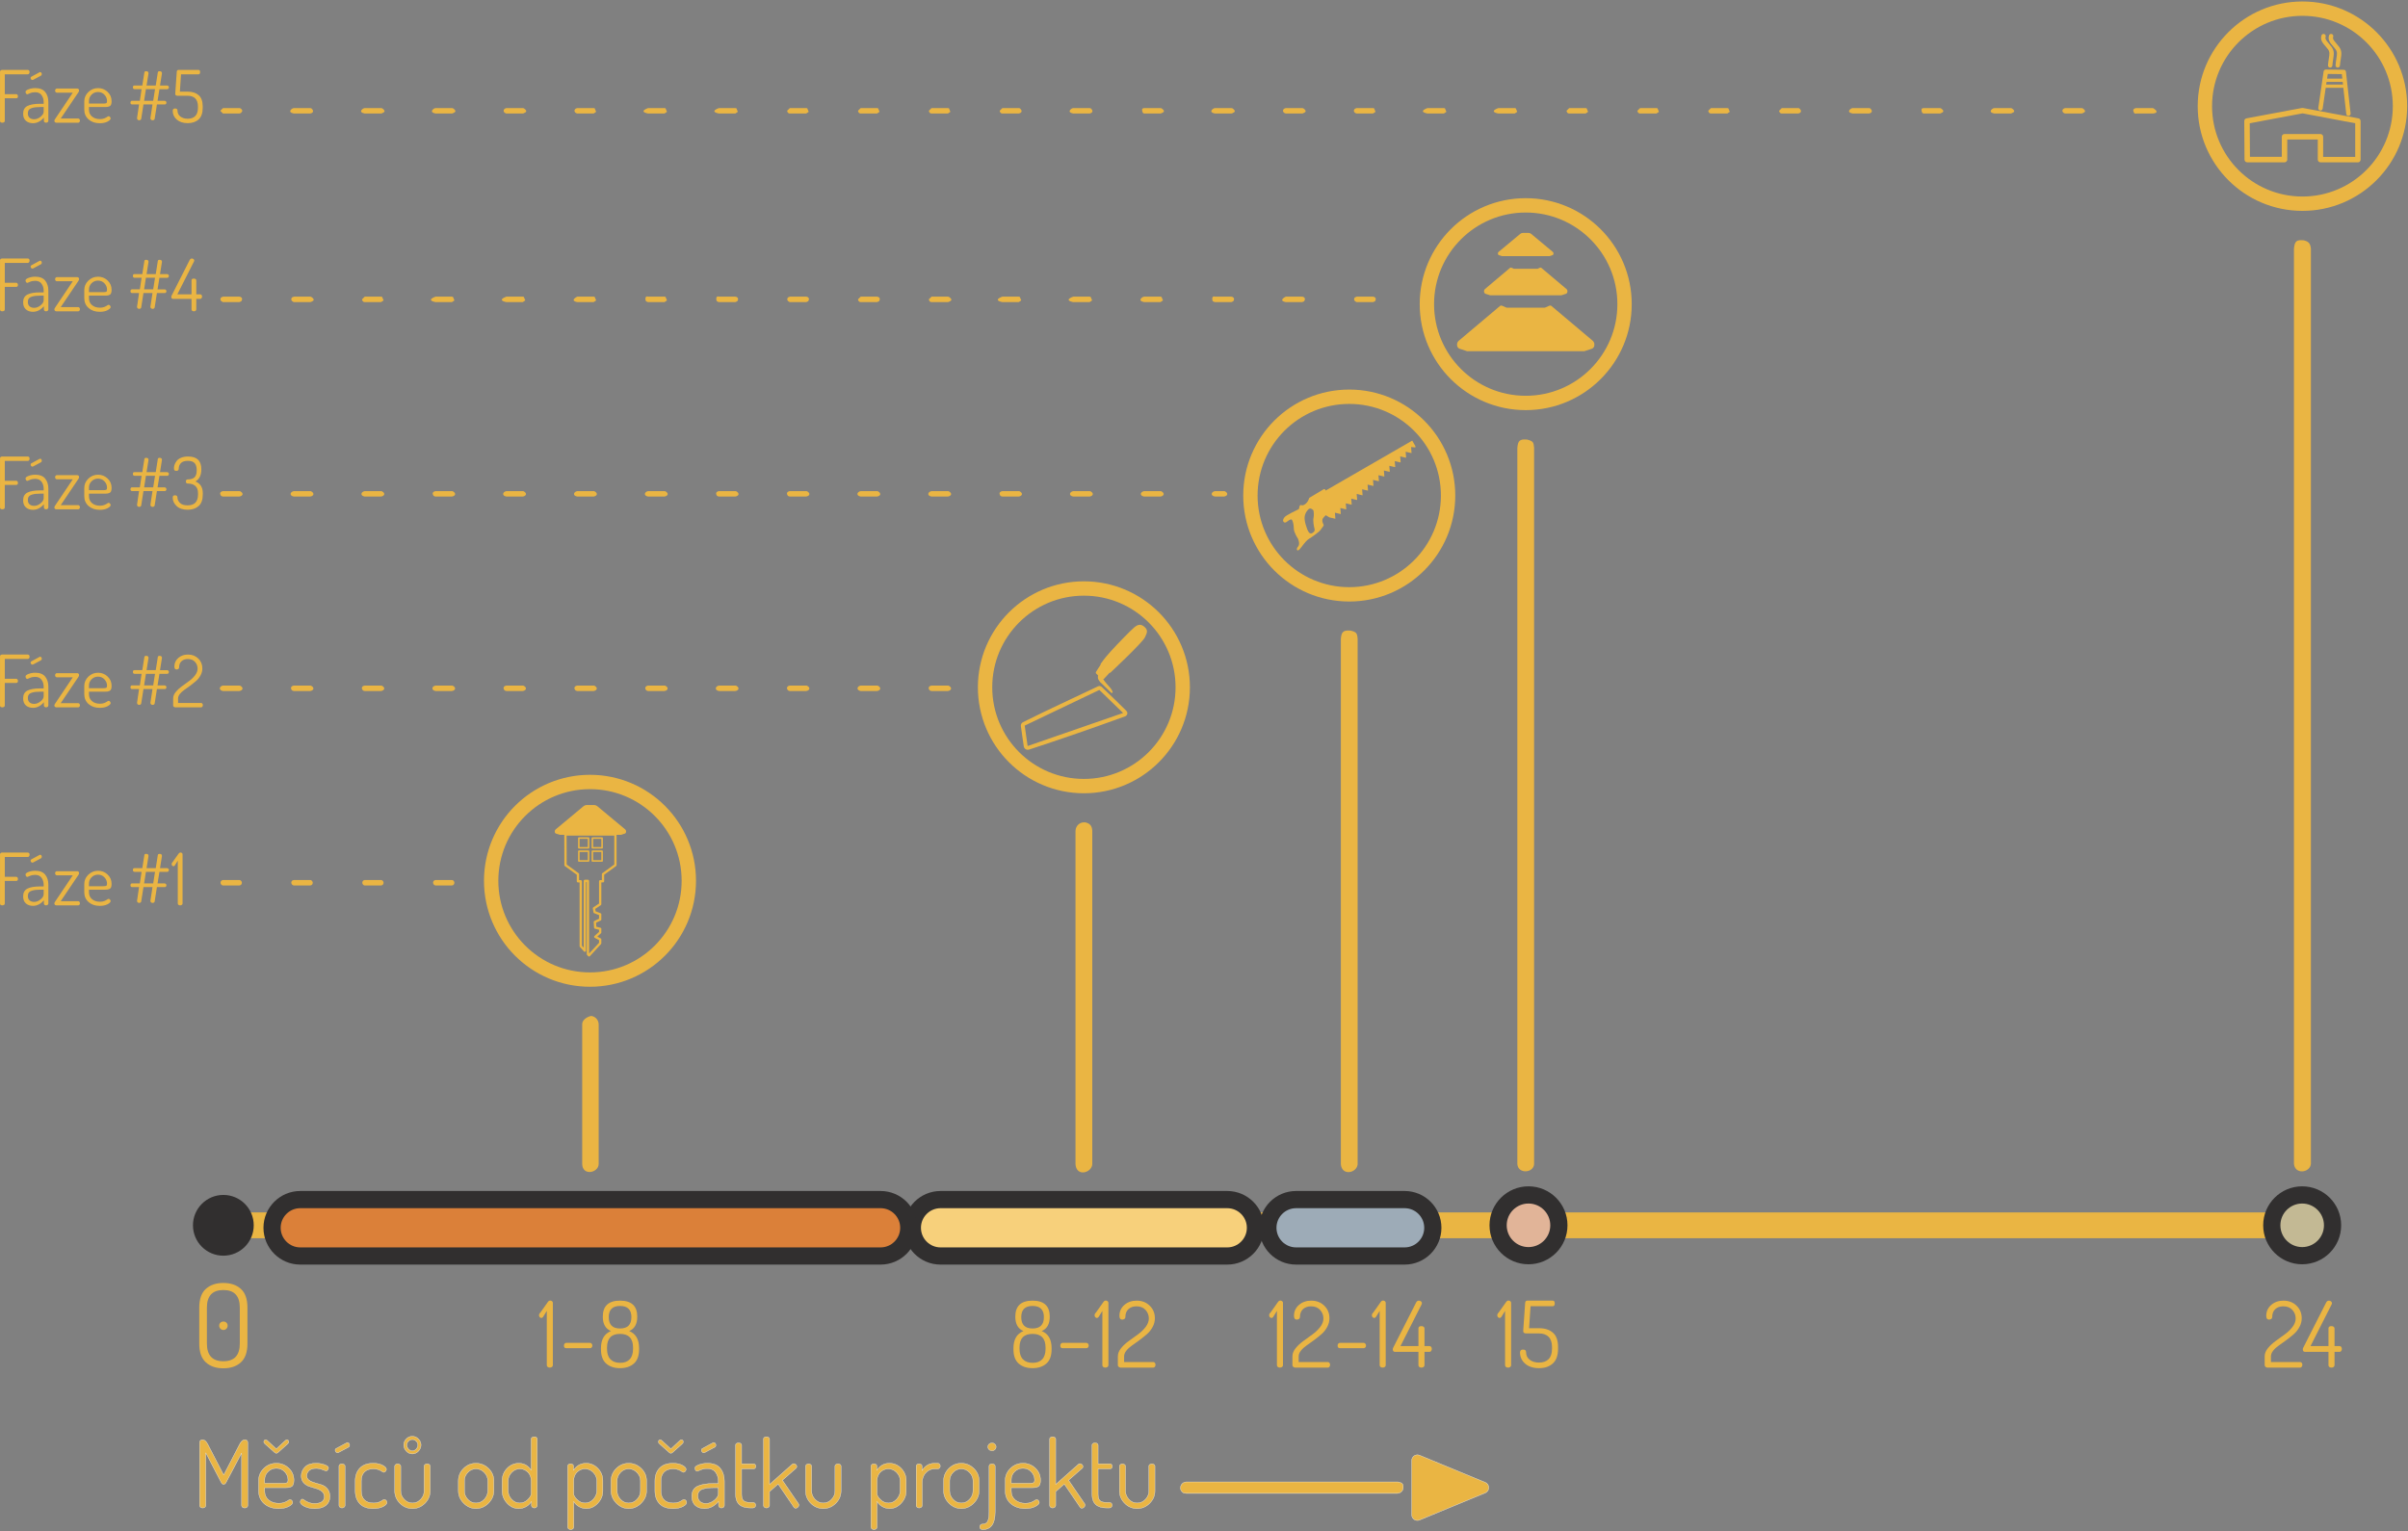 <?xml version="1.0" encoding="UTF-8" standalone="no"?>
<!DOCTYPE svg PUBLIC "-//W3C//DTD SVG 1.1//EN" "http://www.w3.org/Graphics/SVG/1.1/DTD/svg11.dtd">
<svg width="100%" height="100%" version="1.1" xmlns="http://www.w3.org/2000/svg" xmlns:xlink="http://www.w3.org/1999/xlink" xml:space="preserve" style="fill-rule:evenodd;clip-rule:evenodd;stroke-linecap:round;stroke-linejoin:round;stroke-miterlimit:1.5;" viewBox="0 0 599 381">
    <rect x="0" y="0" width="599" height="381" fill="#808080" stroke="none"/>
    <g id="timeline">
        <path id="x_line" d="M55.56,304.897l515.311,0" style="fill:none;stroke:#eab543;stroke-width:6.42px;"/>
        <g id="fifth_line_phase">
            <path d="M0.006,30.086l0,-12.241c0,-0.144 0.054,-0.255 0.162,-0.332c0.108,-0.078 0.234,-0.117 0.377,-0.117l6.364,0c0.143,0 0.254,0.051 0.332,0.152c0.078,0.102 0.117,0.225 0.117,0.369c0,0.156 -0.039,0.291 -0.117,0.404c-0.078,0.114 -0.189,0.171 -0.332,0.171l-5.716,0l0,4.943l2.84,0c0.131,0 0.236,0.051 0.314,0.153c0.078,0.102 0.117,0.231 0.117,0.386c0,0.324 -0.144,0.486 -0.431,0.486l-2.84,0l0,5.626c0,0.144 -0.06,0.255 -0.18,0.333c-0.12,0.077 -0.258,0.116 -0.414,0.116c-0.395,0 -0.593,-0.149 -0.593,-0.449Z" style="fill:#eab543;fill-rule:nonzero;"/>
            <path d="M5.758,28.288c0,-0.922 0.357,-1.563 1.07,-1.923c0.713,-0.359 1.752,-0.539 3.118,-0.539l0.917,0l0,-0.431c0,-0.66 -0.174,-1.232 -0.521,-1.717c-0.348,-0.485 -0.881,-0.728 -1.6,-0.728c-0.479,0 -0.914,0.087 -1.303,0.261c-0.39,0.173 -0.596,0.26 -0.62,0.26c-0.144,0 -0.258,-0.066 -0.342,-0.198c-0.084,-0.131 -0.126,-0.275 -0.126,-0.431c0,-0.228 0.258,-0.437 0.773,-0.629c0.516,-0.192 1.067,-0.288 1.654,-0.288c1.126,0 1.95,0.327 2.472,0.98c0.521,0.653 0.781,1.483 0.781,2.49l0,4.673c0,0.132 -0.054,0.243 -0.161,0.333c-0.108,0.089 -0.246,0.134 -0.414,0.134c-0.156,0 -0.284,-0.045 -0.386,-0.134c-0.102,-0.09 -0.153,-0.201 -0.153,-0.333l0,-0.791c-0.803,0.923 -1.708,1.384 -2.714,1.384c-0.719,0 -1.306,-0.201 -1.762,-0.602c-0.455,-0.401 -0.683,-0.992 -0.683,-1.771Zm1.169,-0.107c0,0.503 0.143,0.877 0.431,1.123c0.288,0.246 0.665,0.369 1.132,0.369c0.564,0 1.1,-0.21 1.609,-0.63c0.509,-0.419 0.764,-0.838 0.764,-1.258l0,-1.15l-0.755,0c-0.479,0 -0.884,0.018 -1.213,0.054c-0.33,0.036 -0.656,0.102 -0.98,0.197c-0.323,0.096 -0.569,0.252 -0.737,0.468c-0.168,0.215 -0.251,0.491 -0.251,0.827Zm0.683,-8.772c0,-0.156 0.065,-0.264 0.197,-0.324l2.014,-1.096c0.035,-0.036 0.083,-0.054 0.143,-0.054c0.132,0 0.237,0.051 0.315,0.153c0.078,0.102 0.117,0.218 0.117,0.35c0,0.192 -0.072,0.324 -0.216,0.396l-1.923,1.024c-0.06,0.036 -0.12,0.054 -0.18,0.054c-0.12,0 -0.228,-0.051 -0.324,-0.153c-0.095,-0.101 -0.143,-0.218 -0.143,-0.35Z" style="fill:#eab543;fill-rule:nonzero;"/>
            <path d="M13.523,30.068c0,-0.132 0.06,-0.282 0.18,-0.449l4.404,-6.561l-3.973,0c-0.119,0 -0.221,-0.051 -0.305,-0.153c-0.084,-0.102 -0.126,-0.219 -0.126,-0.351c0,-0.143 0.042,-0.266 0.126,-0.368c0.084,-0.102 0.186,-0.153 0.305,-0.153l5.087,0c0.12,0 0.225,0.042 0.315,0.126c0.09,0.084 0.135,0.198 0.135,0.342c0,0.155 -0.048,0.299 -0.144,0.431l-4.422,6.561l4.35,0c0.12,0 0.222,0.051 0.306,0.153c0.084,0.101 0.125,0.23 0.125,0.386c0,0.132 -0.041,0.249 -0.125,0.351c-0.084,0.101 -0.186,0.152 -0.306,0.152l-5.446,0c-0.144,0 -0.261,-0.048 -0.351,-0.143c-0.09,-0.096 -0.135,-0.204 -0.135,-0.324Z" style="fill:#eab543;fill-rule:nonzero;"/>
            <path d="M20.965,27.246l0,-2.013c0,-0.899 0.336,-1.675 1.007,-2.328c0.671,-0.653 1.48,-0.98 2.426,-0.98c0.911,0 1.699,0.312 2.364,0.935c0.665,0.623 0.997,1.402 0.997,2.337c0,0.335 -0.038,0.605 -0.116,0.809c-0.078,0.203 -0.204,0.347 -0.378,0.431c-0.174,0.084 -0.332,0.138 -0.476,0.162c-0.144,0.024 -0.342,0.036 -0.593,0.036l-4.063,0l0,0.665c0,0.707 0.255,1.273 0.764,1.698c0.51,0.426 1.166,0.639 1.969,0.639c0.407,0 0.763,-0.06 1.069,-0.18c0.306,-0.12 0.539,-0.24 0.701,-0.36c0.162,-0.119 0.291,-0.179 0.387,-0.179c0.131,0 0.248,0.063 0.35,0.188c0.102,0.126 0.153,0.249 0.153,0.369c0,0.251 -0.258,0.512 -0.773,0.782c-0.515,0.269 -1.156,0.404 -1.923,0.404c-1.139,0 -2.068,-0.314 -2.787,-0.944c-0.719,-0.629 -1.078,-1.452 -1.078,-2.471Zm1.168,-1.474l3.595,0c0.36,0 0.599,-0.039 0.719,-0.117c0.12,-0.078 0.18,-0.243 0.18,-0.494c0,-0.599 -0.213,-1.127 -0.638,-1.582c-0.425,-0.455 -0.962,-0.683 -1.609,-0.683c-0.623,0 -1.153,0.216 -1.591,0.647c-0.437,0.431 -0.656,0.947 -0.656,1.546l0,0.683Z" style="fill:#eab543;fill-rule:nonzero;"/>
            <path d="M32.451,25.538c0,-0.131 0.033,-0.242 0.099,-0.332c0.066,-0.09 0.153,-0.135 0.26,-0.135l1.978,0l0.431,-2.876l-1.725,0c-0.288,0 -0.432,-0.156 -0.432,-0.467c0,-0.3 0.12,-0.45 0.36,-0.45l1.977,0l0.521,-3.289c0.036,-0.18 0.186,-0.27 0.449,-0.27c0.384,0 0.576,0.174 0.576,0.521l-0.486,3.038l2.283,0l0.521,-3.289c0.036,-0.18 0.186,-0.27 0.45,-0.27c0.383,0 0.575,0.174 0.575,0.521l-0.485,3.038l1.761,0c0.108,0 0.21,0.042 0.306,0.126c0.096,0.084 0.144,0.192 0.144,0.324c0,0.119 -0.039,0.227 -0.117,0.323c-0.078,0.096 -0.165,0.144 -0.261,0.144l-1.977,0l-0.467,2.876l1.761,0c0.108,0 0.21,0.045 0.306,0.135c0.096,0.09 0.143,0.201 0.143,0.332c0,0.12 -0.038,0.225 -0.116,0.315c-0.078,0.09 -0.165,0.135 -0.261,0.135l-1.995,0l-0.557,3.577c-0.06,0.239 -0.228,0.359 -0.504,0.359c-0.156,0 -0.287,-0.045 -0.395,-0.135c-0.108,-0.089 -0.162,-0.218 -0.162,-0.386l0.521,-3.415l-2.247,0l-0.557,3.559c-0.012,0.12 -0.069,0.212 -0.171,0.278c-0.101,0.066 -0.206,0.099 -0.314,0.099c-0.156,0 -0.288,-0.045 -0.396,-0.135c-0.107,-0.089 -0.161,-0.218 -0.161,-0.386l0.503,-3.415l-1.708,0c-0.287,0 -0.431,-0.15 -0.431,-0.45Zm3.397,-0.467l2.265,0l0.449,-2.876l-2.264,0l-0.45,2.876Z" style="fill:#eab543;fill-rule:nonzero;"/>
            <path d="M42.966,27.587c0,-0.395 0.192,-0.593 0.576,-0.593c0.407,0 0.611,0.168 0.611,0.504c0,0.635 0.239,1.135 0.719,1.5c0.479,0.366 1.084,0.549 1.815,0.549c0.815,0 1.444,-0.225 1.887,-0.674c0.444,-0.45 0.666,-1.13 0.666,-2.04l0,-0.342c0,-0.887 -0.222,-1.552 -0.666,-1.995c-0.443,-0.444 -1.066,-0.665 -1.869,-0.665l-2.498,0c-0.408,0 -0.612,-0.15 -0.612,-0.45c0,-0.024 0.003,-0.084 0.009,-0.179c0.006,-0.096 0.009,-0.156 0.009,-0.18l0.36,-5.177c0.036,-0.3 0.162,-0.449 0.377,-0.449l5.033,0c0.264,0 0.396,0.179 0.396,0.539c0,0.371 -0.132,0.557 -0.396,0.557l-4.35,0l-0.287,4.314l1.959,0c1.139,0 2.043,0.294 2.714,0.881c0.671,0.587 1.007,1.522 1.007,2.804l0,0.342c0,1.306 -0.339,2.267 -1.016,2.884c-0.677,0.618 -1.578,0.926 -2.705,0.926c-1.15,0 -2.061,-0.293 -2.732,-0.881c-0.671,-0.587 -1.007,-1.312 -1.007,-2.175Z" style="fill:#eab543;fill-rule:nonzero;"/>
        </g>
        <path id="fifth_line_curve" d="M59.8,26.943c0.746,0.499 0.367,0.886 0.367,0.886c-0.25,0.374 -0.45,0.383 -0.626,0.418l-4.068,0c0,0 -0.678,-0.678 -0.678,-0.678c0,0 0.678,-0.677 0.678,-0.677l4.068,0c0.086,0.017 0.173,0.034 0.259,0.051Zm17.626,0c0.373,0.25 0.893,1.075 -0.26,1.304l-4.067,0c-1.708,-0.339 -0.479,-1.157 -0.479,-1.157c0.218,-0.146 0.221,-0.147 0.479,-0.198l4.067,0c0.087,0.017 0.173,0.034 0.26,0.051Zm17.625,0c1.221,0.816 0.22,1.106 0.22,1.106c-0.218,0.146 -0.221,0.147 -0.479,0.198l-4.067,0c-1.709,-0.339 -0.48,-1.157 -0.48,-1.157c0.219,-0.146 0.222,-0.147 0.48,-0.198l4.067,0c0.086,0.017 0.173,0.034 0.259,0.051Zm17.626,0c1.221,0.816 0.22,1.106 0.22,1.106c-0.219,0.146 -0.221,0.147 -0.479,0.198l-4.068,0c-1.708,-0.339 -0.479,-1.157 -0.479,-1.157c0.218,-0.146 0.221,-0.147 0.479,-0.198l4.068,0c0.086,0.017 0.173,0.034 0.259,0.051Zm17.626,0c1.22,0.816 0.22,1.106 0.22,1.106c-0.219,0.146 -0.222,0.147 -0.48,0.198l-4.067,0c-0.874,-0.173 -0.985,-1.16 0,-1.355l4.067,0c0.087,0.017 0.173,0.034 0.26,0.051Zm17.625,0l0.367,0.886l-0.626,0.418l-4.068,0c-0.874,-0.173 -0.984,-1.16 0,-1.355l4.068,0c0.086,0.017 0.173,0.034 0.259,0.051Zm17.626,0l0.367,0.886l-0.627,0.418l-4.067,0c-2.575,-0.512 0,-1.355 0,-1.355l4.067,0c0.087,0.017 0.173,0.034 0.26,0.051Zm17.626,0c0,0 0.366,0.886 0.366,0.886l-0.626,0.418l-4.067,0c-2.577,-0.512 0,-1.355 0,-1.355l4.067,0c0.087,0.017 0.173,0.034 0.26,0.051Zm17.625,0c0,0 0.367,0.886 0.367,0.886l-0.626,0.418l-4.068,0c0,0 -0.534,0.047 -0.678,-0.678c0,0 0.678,-0.677 0.678,-0.677l4.068,0c0.086,0.017 0.173,0.034 0.259,0.051Zm17.626,0c0,0 0.367,0.886 0.367,0.886l-0.627,0.418l-4.067,0c0,0 -0.534,0.047 -0.678,-0.678c0,0 0.678,-0.677 0.678,-0.677l4.067,0c0.087,0.017 0.173,0.034 0.26,0.051Zm17.625,0c0,0 0.367,0.886 0.367,0.886l-0.626,0.418l-4.067,0c0,0 -0.534,0.047 -0.678,-0.678c0,0 0.678,-0.677 0.678,-0.677l4.067,0c0.086,0.017 0.173,0.034 0.259,0.051Zm17.626,0c0.373,0.25 0.894,1.075 -0.259,1.304l-4.068,0c0,0 -0.534,0.047 -0.678,-0.678c0,0 0.678,-0.677 0.678,-0.677l4.068,0c0.086,0.017 0.173,0.034 0.259,0.051Zm17.626,0c0.373,0.25 0.893,1.075 -0.26,1.304l-4.067,0c-1.708,-0.339 -0.48,-1.157 -0.48,-1.157c0.219,-0.146 0.222,-0.147 0.48,-0.198l4.067,0c0.087,0.017 0.173,0.034 0.26,0.051Zm17.625,0c1.221,0.816 0.22,1.106 0.22,1.106c-0.218,0.146 -0.221,0.147 -0.479,0.198l-4.068,0c-0.605,-0.12 -0.479,-1.157 -0.479,-1.157c0.219,-0.146 0.221,-0.147 0.479,-0.198l4.068,0c0.086,0.017 0.173,0.034 0.259,0.051Zm17.626,0c1.221,0.816 0.22,1.106 0.22,1.106c-0.219,0.146 -0.222,0.147 -0.479,0.198l-4.068,0c-1.708,-0.339 -0.479,-1.157 -0.479,-1.157c0.218,-0.146 0.221,-0.147 0.479,-0.198l4.068,0c0.086,0.017 0.172,0.034 0.259,0.051Zm17.626,0c1.221,0.816 0.22,1.106 0.22,1.106c-0.219,0.146 -0.222,0.147 -0.48,0.198l-4.067,0c-0.874,-0.173 -0.985,-1.16 0,-1.355l4.067,0c0.087,0.017 0.173,0.034 0.26,0.051Zm17.625,0l0.367,0.886l-0.626,0.418l-4.068,0c-0.874,-0.173 -0.984,-1.16 0,-1.355l4.068,0c0.086,0.017 0.173,0.034 0.259,0.051Zm17.626,0l0.367,0.886l-0.627,0.418l-4.067,0c-2.575,-0.512 0,-1.355 0,-1.355l4.067,0c0.087,0.017 0.173,0.034 0.26,0.051Zm17.625,0c0,0 0.367,0.886 0.367,0.886l-0.626,0.418l-4.067,0c-2.577,-0.512 0,-1.355 0,-1.355l4.067,0c0.087,0.017 0.173,0.034 0.259,0.051Zm17.626,0c0,0 0.367,0.886 0.367,0.886l-0.626,0.418l-4.068,0c0,0 -0.534,0.047 -0.678,-0.678c0,0 0.678,-0.677 0.678,-0.677l4.068,0c0.086,0.017 0.173,0.034 0.259,0.051Zm17.626,0c0,0 0.367,0.886 0.367,0.886l-0.627,0.418l-4.067,0c0,0 -0.534,0.047 -0.678,-0.678c0,0 0.678,-0.677 0.678,-0.677l4.067,0c0.087,0.017 0.173,0.034 0.26,0.051Zm17.625,0c0,0 0.367,0.886 0.367,0.886l-0.626,0.418l-4.067,0c0,0 -0.534,0.047 -0.678,-0.678c0,0 0.678,-0.677 0.678,-0.677l4.067,0c0.086,0.017 0.173,0.034 0.259,0.051Zm17.626,0c0.373,0.25 0.894,1.075 -0.259,1.304l-4.068,0c0,0 -0.534,0.047 -0.678,-0.678c0,0 0.678,-0.677 0.678,-0.677l4.068,0c0.086,0.017 0.173,0.034 0.259,0.051Zm17.626,0c0.373,0.25 0.893,1.075 -0.26,1.304l-4.067,0c-1.708,-0.339 -0.48,-1.157 -0.48,-1.157c0.219,-0.146 0.222,-0.147 0.48,-0.198l4.067,0c0.087,0.017 0.173,0.034 0.26,0.051Zm17.625,0c1.221,0.816 0.22,1.106 0.22,1.106c-0.218,0.146 -0.221,0.147 -0.479,0.198l-4.068,0c-0.605,-0.12 -0.479,-1.157 -0.479,-1.157c0.219,-0.146 0.221,-0.147 0.479,-0.198l4.068,0c0.086,0.017 0.173,0.034 0.259,0.051Zm17.626,0c1.22,0.816 0.22,1.106 0.22,1.106c-0.219,0.146 -0.222,0.147 -0.48,0.198l-4.067,0c-1.708,-0.339 -0.479,-1.157 -0.479,-1.157c0.218,-0.146 0.221,-0.147 0.479,-0.198l4.067,0c0.087,0.017 0.173,0.034 0.26,0.051Zm17.626,0c1.22,0.816 0.219,1.106 0.219,1.106c-0.218,0.146 -0.221,0.147 -0.479,0.198l-4.067,0c-0.874,-0.173 -0.985,-1.16 0,-1.355l4.067,0c0.087,0.017 0.173,0.034 0.26,0.051Zm17.625,0c1.883,1.258 -0.259,1.304 -0.259,1.304l-4.068,0c0,0 -0.495,0.242 -0.678,-0.678c0,0 -0.202,-0.502 0.678,-0.677l4.068,0c0.086,0.017 0.173,0.034 0.259,0.051Z" style="fill:#eab543;fill-rule:nonzero;"/>
        <g id="fifth_line_icon">
            <circle cx="572.74" cy="26.421" r="24.267" style="fill:none;stroke:#eab543;stroke-width:3.57px;"/>
            <path d="M568.287,40.392l-9.278,0c-0.37,0 -0.675,-0.302 -0.678,-0.672l-0.06,-9.599c-0.004,-0.324 0.225,-0.608 0.542,-0.672l13.807,-2.582c0.083,-0.016 0.167,-0.016 0.25,0l13.796,2.582c0.315,0.064 0.543,0.345 0.542,0.667l0,9.615c0,0.372 -0.306,0.678 -0.678,0.678l0.038,-0.011l-9.333,0c-0.372,0 -0.678,-0.306 -0.678,-0.678l0,-5.006l-7.592,0l0,5c0,0.372 -0.306,0.678 -0.678,0.678Zm9.604,-1.355l7.978,0l0,-8.368l-13.097,-2.462l-13.14,2.462l0.049,8.357l7.923,0l0,-5c0,-0.372 0.306,-0.678 0.678,-0.678l8.937,0c0.372,0 0.678,0.306 0.678,0.678l-0.006,5.011Zm0.635,-17.186l-0.754,5.179c-0.039,0.268 -0.271,0.469 -0.542,0.469c-0.301,0 -0.548,-0.247 -0.548,-0.548c0,-0.026 0.002,-0.052 0.005,-0.078l1.324,-9.105c0.038,-0.269 0.271,-0.469 0.542,-0.467l4.469,0.06c0.276,-0.002 0.511,0.208 0.542,0.483l1.16,10.395c0.003,0.021 0.004,0.042 0.004,0.064c0,0.274 -0.208,0.507 -0.481,0.538l-0.06,0c-0.276,0.002 -0.511,-0.208 -0.542,-0.482l-0.727,-6.508l-4.392,0Zm4.3,-0.813l-0.07,-0.651l-4.019,0l-0.092,0.651l4.181,0Zm-0.162,-1.465l-0.125,-1.133l-3.498,-0.043l-0.173,1.176l3.796,0Zm-3.026,-2.754l-0.044,0c-0.281,-0.022 -0.501,-0.259 -0.501,-0.541c0,-0.015 0.001,-0.03 0.002,-0.045c0.055,-0.683 0.141,-1.231 0.217,-1.714c0.174,-1.084 0.25,-1.594 -0.211,-2.245c-0.208,-0.284 -0.431,-0.558 -0.667,-0.819c-0.651,-0.743 -1.329,-1.513 -0.949,-2.662c0.078,-0.213 0.282,-0.355 0.509,-0.355c0.297,0 0.542,0.244 0.542,0.542c0,0.05 -0.007,0.1 -0.021,0.149c-0.179,0.542 0.114,0.905 0.738,1.627c0.261,0.289 0.507,0.591 0.737,0.905c0.721,1.014 0.586,1.866 0.401,3.043c-0.07,0.461 -0.157,0.987 -0.206,1.627c-0.028,0.278 -0.267,0.492 -0.547,0.488Zm1.881,0l-0.043,0c-0.281,-0.022 -0.501,-0.259 -0.501,-0.541c0,-0.015 0.001,-0.03 0.002,-0.045c0.054,-0.683 0.141,-1.231 0.217,-1.714c0.174,-1.084 0.249,-1.594 -0.212,-2.245c-0.207,-0.284 -0.43,-0.558 -0.667,-0.819c-0.65,-0.743 -1.328,-1.513 -0.949,-2.662c0.079,-0.213 0.283,-0.355 0.509,-0.355c0.298,0 0.543,0.244 0.543,0.542c0,0.05 -0.007,0.1 -0.021,0.149c-0.179,0.542 0.114,0.905 0.737,1.627c0.262,0.289 0.508,0.591 0.738,0.905c0.721,1.014 0.586,1.866 0.401,3.043c-0.07,0.461 -0.157,0.987 -0.206,1.627c-0.028,0.278 -0.268,0.492 -0.548,0.488Z" style="fill:#eab543;fill-rule:nonzero;"/>
        </g>
        <path id="fifth_line_legend" d="M573.151,59.806c0.929,0.281 1.549,0.56 1.697,2.067l0,227.734c-0.22,2.229 -3.946,2.741 -4.216,0l0,-227.734c0.189,-1.913 0.642,-2.252 2.519,-2.067Z" style="fill:#eab543;fill-rule:nonzero;"/>
        <g id="fifth_line_label">
            <path d="M563.351,339.714l0,-2.212c0,-0.699 0.266,-1.375 0.798,-2.028c0.532,-0.654 1.177,-1.254 1.937,-1.801l2.234,-1.619c0.76,-0.547 1.406,-1.166 1.938,-1.858c0.532,-0.691 0.798,-1.402 0.798,-2.131c0,-0.791 -0.27,-1.49 -0.809,-2.098c-0.54,-0.607 -1.296,-0.911 -2.269,-0.911c-0.82,0 -1.485,0.231 -1.994,0.695c-0.509,0.463 -0.764,1.128 -0.764,1.995c0,0.167 -0.072,0.311 -0.216,0.433c-0.145,0.121 -0.339,0.182 -0.582,0.182c-0.456,0 -0.684,-0.311 -0.684,-0.935c0,-1.094 0.411,-1.998 1.231,-2.712c0.821,-0.715 1.839,-1.072 3.055,-1.072c1.307,0 2.39,0.418 3.249,1.254c0.858,0.836 1.288,1.877 1.288,3.123c0,0.76 -0.19,1.489 -0.57,2.189c-0.38,0.699 -0.851,1.291 -1.414,1.778c-0.562,0.486 -1.178,0.98 -1.846,1.481l-1.847,1.323c-0.562,0.38 -1.033,0.809 -1.413,1.288c-0.38,0.478 -0.57,0.953 -0.57,1.424l0,1.414l7.272,0c0.152,0 0.281,0.068 0.388,0.205c0.106,0.137 0.159,0.296 0.159,0.479c0,0.182 -0.053,0.346 -0.159,0.49c-0.107,0.144 -0.236,0.216 -0.388,0.216l-8.116,0c-0.167,0 -0.326,-0.057 -0.478,-0.171c-0.152,-0.114 -0.228,-0.254 -0.228,-0.421Z" style="fill:#eab543;fill-rule:nonzero;"/>
            <path d="M572.834,335.77c0,-0.152 0.031,-0.281 0.091,-0.388l5.722,-11.284c0.152,-0.304 0.388,-0.456 0.707,-0.456c0.167,0 0.33,0.061 0.49,0.183c0.16,0.121 0.239,0.266 0.239,0.433c0,0.091 -0.022,0.19 -0.068,0.296l-5.266,10.395l4.468,0l0,-4.399c0,-0.38 0.251,-0.57 0.752,-0.57c0.198,0 0.373,0.049 0.525,0.148c0.152,0.099 0.228,0.239 0.228,0.422l0,4.399l1.254,0c0.182,0 0.322,0.072 0.421,0.217c0.099,0.144 0.148,0.308 0.148,0.49c0,0.198 -0.053,0.369 -0.159,0.513c-0.106,0.144 -0.243,0.216 -0.41,0.216l-1.254,0l0,3.329c0,0.182 -0.076,0.326 -0.228,0.433c-0.152,0.106 -0.327,0.159 -0.525,0.159c-0.212,0 -0.391,-0.053 -0.535,-0.159c-0.145,-0.107 -0.217,-0.251 -0.217,-0.433l0,-3.329l-5.79,0c-0.395,0 -0.593,-0.205 -0.593,-0.615Z" style="fill:#eab543;fill-rule:nonzero;"/>
        </g>
        <path id="legend" d="M141.208,380.035l0,-15.231c0,-0.155 0.069,-0.286 0.209,-0.395c0.139,-0.108 0.317,-0.162 0.534,-0.162c0.201,0 0.371,0.054 0.511,0.162c0.139,0.109 0.209,0.24 0.209,0.395l0,1.068c0.278,-0.495 0.688,-0.913 1.23,-1.254c0.542,-0.34 1.169,-0.511 1.881,-0.511c1.145,0 2.128,0.426 2.948,1.277c0.821,0.852 1.231,1.873 1.231,3.065l0,2.531c0,1.161 -0.414,2.186 -1.242,3.076c-0.828,0.89 -1.784,1.335 -2.868,1.335c-0.681,0 -1.308,-0.174 -1.88,-0.522c-0.573,-0.348 -0.991,-0.77 -1.254,-1.265l0,6.431c0,0.139 -0.074,0.271 -0.221,0.395c-0.147,0.123 -0.329,0.185 -0.545,0.185c-0.201,0 -0.376,-0.062 -0.523,-0.185c-0.147,-0.124 -0.22,-0.256 -0.22,-0.395Zm75.458,0l0,-15.231c0,-0.155 0.07,-0.286 0.209,-0.395c0.139,-0.108 0.317,-0.162 0.534,-0.162c0.201,0 0.371,0.054 0.511,0.162c0.139,0.109 0.209,0.24 0.209,0.395l0,1.068c0.278,-0.495 0.688,-0.913 1.23,-1.254c0.542,-0.34 1.169,-0.511 1.881,-0.511c1.145,0 2.128,0.426 2.948,1.277c0.821,0.852 1.231,1.873 1.231,3.065l0,2.531c0,1.161 -0.414,2.186 -1.242,3.076c-0.828,0.89 -1.784,1.335 -2.868,1.335c-0.681,0 -1.308,-0.174 -1.88,-0.522c-0.573,-0.348 -0.991,-0.77 -1.254,-1.265l0,6.431c0,0.139 -0.074,0.271 -0.221,0.395c-0.147,0.123 -0.328,0.185 -0.545,0.185c-0.201,0 -0.376,-0.062 -0.523,-0.185c-0.147,-0.124 -0.22,-0.256 -0.22,-0.395Zm27.049,-0.093c0,-0.201 0.062,-0.368 0.185,-0.499c0.124,-0.132 0.279,-0.197 0.465,-0.197c0.681,0 1.13,-0.252 1.346,-0.755c0.217,-0.503 0.325,-1.258 0.325,-2.264l0,-11.423c0,-0.17 0.07,-0.306 0.209,-0.406c0.14,-0.101 0.318,-0.151 0.534,-0.151c0.217,0 0.399,0.054 0.546,0.162c0.147,0.109 0.221,0.24 0.221,0.395l0,11.423c0,2.926 -1.022,4.388 -3.065,4.388c-0.263,0 -0.457,-0.065 -0.581,-0.197c-0.123,-0.132 -0.185,-0.29 -0.185,-0.476Zm125.745,-11.08c0.532,0.22 0.88,0.739 0.88,1.315c0,0.576 -0.348,1.096 -0.88,1.315c-4.507,1.862 -12.612,5.211 -16.334,6.748c-0.439,0.182 -0.939,0.132 -1.334,-0.132c-0.395,-0.264 -0.632,-0.708 -0.632,-1.183c0,-3.414 0,-10.081 0,-13.496c0,-0.475 0.237,-0.918 0.632,-1.182c0.395,-0.264 0.895,-0.314 1.334,-0.133c3.722,1.538 11.827,4.886 16.334,6.748Zm-281.096,2.118l0,-2.484c0,-1.301 0.379,-2.357 1.138,-3.17c0.758,-0.812 1.873,-1.219 3.343,-1.219c0.929,0 1.706,0.167 2.333,0.5c0.627,0.332 0.941,0.669 0.941,1.01c0,0.17 -0.07,0.336 -0.209,0.499c-0.14,0.162 -0.294,0.244 -0.465,0.244c-0.092,0 -0.236,-0.07 -0.429,-0.209c-0.194,-0.14 -0.468,-0.283 -0.824,-0.43c-0.356,-0.147 -0.782,-0.22 -1.277,-0.22c-0.991,0 -1.746,0.263 -2.264,0.789c-0.519,0.526 -0.778,1.261 -0.778,2.206l0,2.484c0,0.96 0.259,1.703 0.778,2.229c0.518,0.526 1.281,0.789 2.287,0.789c0.526,0 0.971,-0.073 1.335,-0.22c0.364,-0.147 0.642,-0.294 0.836,-0.441c0.193,-0.147 0.344,-0.221 0.452,-0.221c0.202,0 0.368,0.077 0.5,0.232c0.131,0.155 0.197,0.325 0.197,0.511c0,0.356 -0.325,0.7 -0.975,1.033c-0.65,0.333 -1.455,0.499 -2.415,0.499c-1.486,0 -2.608,-0.402 -3.366,-1.207c-0.759,-0.805 -1.138,-1.873 -1.138,-3.204Zm63.64,0l0,-2.531c0,-1.176 0.434,-2.194 1.3,-3.053c0.867,-0.859 1.896,-1.289 3.088,-1.289c1.192,0 2.229,0.426 3.111,1.277c0.883,0.852 1.324,1.873 1.324,3.065l0,2.531c0,1.161 -0.445,2.186 -1.335,3.076c-0.89,0.89 -1.923,1.335 -3.1,1.335c-1.161,0 -2.182,-0.445 -3.064,-1.335c-0.883,-0.89 -1.324,-1.915 -1.324,-3.076Zm-53.819,0.046l0,-6.199c0,-0.139 0.074,-0.271 0.221,-0.394c0.147,-0.124 0.329,-0.186 0.545,-0.186c0.186,0 0.356,0.062 0.511,0.186c0.155,0.123 0.232,0.255 0.232,0.394l0,6.199c0,0.774 0.287,1.463 0.859,2.067c0.573,0.603 1.254,0.905 2.043,0.905c0.79,0 1.471,-0.302 2.044,-0.905c0.572,-0.604 0.859,-1.293 0.859,-2.067l0,-6.222c0,-0.155 0.077,-0.286 0.232,-0.395c0.155,-0.108 0.333,-0.162 0.534,-0.162c0.201,0 0.375,0.054 0.522,0.162c0.147,0.109 0.221,0.24 0.221,0.395l0,6.222c0,1.161 -0.437,2.179 -1.312,3.054c-0.874,0.874 -1.908,1.311 -3.1,1.311c-1.207,0 -2.244,-0.437 -3.111,-1.311c-0.867,-0.875 -1.3,-1.893 -1.3,-3.054Zm-32.342,-0.835l0,0.859c0,0.913 0.329,1.644 0.986,2.194c0.658,0.549 1.506,0.824 2.543,0.824c0.526,0 0.986,-0.077 1.381,-0.232c0.395,-0.155 0.697,-0.31 0.906,-0.465c0.209,-0.154 0.375,-0.232 0.499,-0.232c0.17,0 0.321,0.082 0.453,0.244c0.131,0.163 0.197,0.321 0.197,0.476c0,0.325 -0.333,0.662 -0.998,1.01c-0.666,0.348 -1.494,0.522 -2.485,0.522c-1.47,0 -2.67,-0.406 -3.598,-1.219c-0.929,-0.812 -1.394,-1.876 -1.394,-3.192l0,-2.6c0,-1.161 0.434,-2.164 1.301,-3.007c0.866,-0.844 1.911,-1.266 3.134,-1.266c1.176,0 2.194,0.403 3.053,1.208c0.859,0.805 1.289,1.811 1.289,3.018c0,0.434 -0.051,0.782 -0.151,1.045c-0.101,0.263 -0.263,0.449 -0.488,0.557c-0.224,0.109 -0.429,0.178 -0.615,0.209c-0.186,0.031 -0.441,0.047 -0.766,0.047l-5.247,0Zm8.846,3.529c0,-0.155 0.054,-0.31 0.162,-0.465c0.108,-0.154 0.232,-0.232 0.372,-0.232c0.108,0 0.278,0.089 0.51,0.267c0.233,0.178 0.565,0.36 0.999,0.546c0.433,0.186 0.952,0.278 1.555,0.278c0.821,0 1.424,-0.154 1.811,-0.464c0.387,-0.31 0.581,-0.704 0.581,-1.184c0,-0.557 -0.198,-1.002 -0.592,-1.335c-0.395,-0.333 -0.871,-0.577 -1.428,-0.731c-0.557,-0.155 -1.118,-0.326 -1.683,-0.511c-0.565,-0.186 -1.045,-0.492 -1.44,-0.917c-0.395,-0.426 -0.592,-0.995 -0.592,-1.707c0,-0.851 0.306,-1.59 0.917,-2.217c0.612,-0.627 1.529,-0.941 2.751,-0.941c0.759,0 1.467,0.12 2.125,0.36c0.658,0.24 0.987,0.5 0.987,0.778c0,0.155 -0.062,0.325 -0.186,0.511c-0.124,0.186 -0.271,0.279 -0.441,0.279c-0.047,0 -0.333,-0.109 -0.859,-0.325c-0.527,-0.217 -1.061,-0.326 -1.602,-0.326c-0.774,0 -1.355,0.186 -1.742,0.558c-0.387,0.371 -0.58,0.789 -0.58,1.253c0,0.48 0.197,0.86 0.592,1.138c0.395,0.279 0.874,0.492 1.439,0.639c0.565,0.147 1.13,0.317 1.695,0.51c0.565,0.194 1.045,0.534 1.44,1.022c0.395,0.488 0.592,1.118 0.592,1.892c0,0.929 -0.329,1.66 -0.987,2.194c-0.658,0.534 -1.575,0.801 -2.751,0.801c-1.022,0 -1.885,-0.181 -2.589,-0.545c-0.704,-0.364 -1.056,-0.739 -1.056,-1.126Zm160.04,-2.74l0,-2.531c0,-1.176 0.434,-2.194 1.301,-3.053c0.866,-0.859 1.896,-1.289 3.088,-1.289c1.191,0 2.228,0.426 3.111,1.277c0.882,0.852 1.323,1.873 1.323,3.065l0,2.531c0,1.161 -0.445,2.186 -1.335,3.076c-0.89,0.89 -1.923,1.335 -3.099,1.335c-1.161,0 -2.183,-0.445 -3.065,-1.335c-0.883,-0.89 -1.324,-1.915 -1.324,-3.076Zm43.743,0.046l0,-6.199c0,-0.139 0.073,-0.271 0.22,-0.394c0.147,-0.124 0.329,-0.186 0.546,-0.186c0.186,0 0.356,0.062 0.511,0.186c0.155,0.123 0.232,0.255 0.232,0.394l0,6.199c0,0.774 0.286,1.463 0.859,2.067c0.573,0.603 1.254,0.905 2.043,0.905c0.79,0 1.471,-0.302 2.043,-0.905c0.573,-0.604 0.859,-1.293 0.859,-2.067l0,-6.222c0,-0.155 0.078,-0.286 0.233,-0.395c0.154,-0.108 0.332,-0.162 0.534,-0.162c0.201,0 0.375,0.054 0.522,0.162c0.147,0.109 0.221,0.24 0.221,0.395l0,6.222c0,1.161 -0.438,2.179 -1.312,3.054c-0.875,0.874 -1.908,1.311 -3.1,1.311c-1.207,0 -2.244,-0.437 -3.111,-1.311c-0.867,-0.875 -1.3,-1.893 -1.3,-3.054Zm-153.563,-0.046l0,-2.531c0,-1.192 0.406,-2.213 1.219,-3.065c0.812,-0.851 1.791,-1.277 2.937,-1.277c0.712,0 1.335,0.171 1.869,0.511c0.534,0.341 0.932,0.759 1.196,1.254l0,-7.801c0,-0.155 0.077,-0.287 0.232,-0.395c0.155,-0.108 0.34,-0.162 0.557,-0.162c0.217,0 0.391,0.054 0.522,0.162c0.132,0.108 0.198,0.24 0.198,0.395l0,16.554c0,0.155 -0.07,0.294 -0.209,0.418c-0.14,0.124 -0.31,0.186 -0.511,0.186c-0.186,0 -0.352,-0.062 -0.499,-0.186c-0.147,-0.124 -0.221,-0.263 -0.221,-0.418l0,-1.021c-0.263,0.495 -0.685,0.917 -1.265,1.265c-0.581,0.348 -1.219,0.522 -1.916,0.522c-1.099,0 -2.058,-0.445 -2.879,-1.335c-0.82,-0.89 -1.23,-1.915 -1.23,-3.076Zm75.481,0.046l0,-6.199c0,-0.139 0.074,-0.271 0.221,-0.394c0.147,-0.124 0.329,-0.186 0.545,-0.186c0.186,0 0.356,0.062 0.511,0.186c0.155,0.123 0.232,0.255 0.232,0.394l0,6.199c0,0.774 0.287,1.463 0.859,2.067c0.573,0.603 1.254,0.905 2.044,0.905c0.789,0 1.47,-0.302 2.043,-0.905c0.572,-0.604 0.859,-1.293 0.859,-2.067l0,-6.222c0,-0.155 0.077,-0.286 0.232,-0.395c0.155,-0.108 0.333,-0.162 0.534,-0.162c0.201,0 0.375,0.054 0.522,0.162c0.147,0.109 0.221,0.24 0.221,0.395l0,6.222c0,1.161 -0.437,2.179 -1.312,3.054c-0.874,0.874 -1.908,1.311 -3.099,1.311c-1.208,0 -2.245,-0.437 -3.112,-1.311c-0.866,-0.875 -1.3,-1.893 -1.3,-3.054Zm-37.474,-0.046l0,-2.484c0,-1.301 0.38,-2.357 1.138,-3.17c0.759,-0.812 1.873,-1.219 3.344,-1.219c0.928,0 1.706,0.167 2.333,0.5c0.627,0.332 0.94,0.669 0.94,1.01c0,0.17 -0.069,0.336 -0.209,0.499c-0.139,0.162 -0.294,0.244 -0.464,0.244c-0.093,0 -0.236,-0.07 -0.43,-0.209c-0.193,-0.14 -0.468,-0.283 -0.824,-0.43c-0.356,-0.147 -0.781,-0.22 -1.277,-0.22c-0.99,0 -1.745,0.263 -2.264,0.789c-0.518,0.526 -0.777,1.261 -0.777,2.206l0,2.484c0,0.96 0.259,1.703 0.777,2.229c0.519,0.526 1.281,0.789 2.287,0.789c0.527,0 0.972,-0.073 1.335,-0.22c0.364,-0.147 0.643,-0.294 0.836,-0.441c0.194,-0.147 0.345,-0.221 0.453,-0.221c0.201,0 0.368,0.077 0.499,0.232c0.132,0.155 0.198,0.325 0.198,0.511c0,0.356 -0.325,0.7 -0.976,1.033c-0.65,0.333 -1.455,0.499 -2.414,0.499c-1.486,0 -2.608,-0.402 -3.367,-1.207c-0.758,-0.805 -1.138,-1.873 -1.138,-3.204Zm88.646,-0.789l0,0.859c0,0.913 0.329,1.644 0.987,2.194c0.658,0.549 1.505,0.824 2.542,0.824c0.527,0 0.987,-0.077 1.382,-0.232c0.395,-0.155 0.696,-0.31 0.905,-0.465c0.209,-0.154 0.376,-0.232 0.5,-0.232c0.17,0 0.321,0.082 0.452,0.244c0.132,0.163 0.198,0.321 0.198,0.476c0,0.325 -0.333,0.662 -0.999,1.01c-0.665,0.348 -1.493,0.522 -2.484,0.522c-1.47,0 -2.67,-0.406 -3.599,-1.219c-0.928,-0.812 -1.393,-1.876 -1.393,-3.192l0,-2.6c0,-1.161 0.434,-2.164 1.3,-3.007c0.867,-0.844 1.912,-1.266 3.135,-1.266c1.176,0 2.194,0.403 3.053,1.208c0.859,0.805 1.289,1.811 1.289,3.018c0,0.434 -0.051,0.782 -0.151,1.045c-0.101,0.263 -0.264,0.449 -0.488,0.557c-0.224,0.109 -0.43,0.178 -0.615,0.209c-0.186,0.031 -0.441,0.047 -0.766,0.047l-5.248,0Zm-79.474,2.136c0,-1.192 0.46,-2.02 1.381,-2.485c0.921,-0.464 2.264,-0.696 4.028,-0.696l1.184,0l0,-0.557c0,-0.852 -0.224,-1.591 -0.673,-2.218c-0.449,-0.627 -1.138,-0.94 -2.066,-0.94c-0.619,0 -1.181,0.112 -1.684,0.337c-0.503,0.224 -0.77,0.336 -0.801,0.336c-0.185,0 -0.332,-0.085 -0.441,-0.255c-0.108,-0.17 -0.162,-0.356 -0.162,-0.557c0,-0.294 0.333,-0.565 0.998,-0.813c0.666,-0.248 1.378,-0.372 2.136,-0.372c1.455,0 2.519,0.422 3.193,1.266c0.673,0.843 1.01,1.915 1.01,3.216l0,6.036c0,0.17 -0.07,0.314 -0.209,0.43c-0.14,0.116 -0.318,0.174 -0.534,0.174c-0.202,0 -0.368,-0.058 -0.5,-0.174c-0.131,-0.116 -0.197,-0.26 -0.197,-0.43l0,-1.021c-1.037,1.191 -2.206,1.787 -3.506,1.787c-0.929,0 -1.687,-0.259 -2.275,-0.777c-0.588,-0.519 -0.882,-1.281 -0.882,-2.287Zm-58.068,-1.347l0,-2.531c0,-1.176 0.433,-2.194 1.3,-3.053c0.867,-0.859 1.896,-1.289 3.088,-1.289c1.192,0 2.229,0.426 3.111,1.277c0.882,0.852 1.323,1.873 1.323,3.065l0,2.531c0,1.161 -0.445,2.186 -1.335,3.076c-0.89,0.89 -1.923,1.335 -3.099,1.335c-1.161,0 -2.183,-0.445 -3.065,-1.335c-0.882,-0.89 -1.323,-1.915 -1.323,-3.076Zm75.899,3.645l0,-16.554c0,-0.155 0.07,-0.287 0.209,-0.395c0.139,-0.108 0.317,-0.162 0.534,-0.162c0.217,0 0.398,0.054 0.545,0.162c0.148,0.108 0.221,0.24 0.221,0.395l0,11.307l5.665,-5.038c0.155,-0.093 0.271,-0.14 0.348,-0.14c0.186,0 0.36,0.074 0.523,0.221c0.162,0.147 0.244,0.313 0.244,0.499c0,0.186 -0.055,0.325 -0.163,0.418l-3.413,2.995l4.017,5.874c0.062,0.124 0.093,0.232 0.093,0.325c0,0.171 -0.085,0.341 -0.256,0.511c-0.17,0.17 -0.356,0.256 -0.557,0.256c-0.186,0 -0.34,-0.093 -0.464,-0.279l-3.901,-5.735l-2.136,1.881l0,3.459c0,0.155 -0.073,0.294 -0.221,0.418c-0.147,0.124 -0.328,0.186 -0.545,0.186c-0.201,0 -0.376,-0.062 -0.523,-0.186c-0.147,-0.124 -0.22,-0.263 -0.22,-0.418Zm71.186,0l0,-16.554c0,-0.155 0.07,-0.287 0.209,-0.395c0.139,-0.108 0.317,-0.162 0.534,-0.162c0.217,0 0.398,0.054 0.545,0.162c0.147,0.108 0.221,0.24 0.221,0.395l0,11.307l5.665,-5.038c0.155,-0.093 0.271,-0.14 0.348,-0.14c0.186,0 0.36,0.074 0.523,0.221c0.162,0.147 0.244,0.313 0.244,0.499c0,0.186 -0.055,0.325 -0.163,0.418l-3.413,2.995l4.017,5.874c0.062,0.124 0.093,0.232 0.093,0.325c0,0.171 -0.085,0.341 -0.256,0.511c-0.17,0.17 -0.356,0.256 -0.557,0.256c-0.186,0 -0.341,-0.093 -0.464,-0.279l-3.901,-5.735l-2.136,1.881l0,3.459c0,0.155 -0.074,0.294 -0.221,0.418c-0.147,0.124 -0.328,0.186 -0.545,0.186c-0.201,0 -0.376,-0.062 -0.523,-0.186c-0.147,-0.124 -0.22,-0.263 -0.22,-0.418Zm-176.781,0l0,-9.821c0,-0.155 0.07,-0.286 0.209,-0.395c0.139,-0.108 0.317,-0.162 0.534,-0.162c0.217,0 0.399,0.054 0.546,0.162c0.147,0.109 0.22,0.24 0.22,0.395l0,9.821c0,0.155 -0.077,0.294 -0.232,0.418c-0.155,0.124 -0.333,0.186 -0.534,0.186c-0.201,0 -0.375,-0.062 -0.522,-0.186c-0.147,-0.124 -0.221,-0.263 -0.221,-0.418Zm-34.664,0l0,-15.625c0,-0.496 0.255,-0.743 0.766,-0.743c0.449,0 0.859,0.356 1.23,1.068l3.994,7.708l3.993,-7.708c0.372,-0.712 0.782,-1.068 1.231,-1.068c0.511,0 0.766,0.247 0.766,0.743l0,15.625c0,0.186 -0.073,0.333 -0.22,0.441c-0.147,0.109 -0.329,0.163 -0.546,0.163c-0.201,0 -0.379,-0.054 -0.534,-0.163c-0.155,-0.108 -0.232,-0.255 -0.232,-0.441l0,-13.048l-3.854,7.29c-0.171,0.325 -0.38,0.488 -0.627,0.488c-0.232,0 -0.434,-0.163 -0.604,-0.488l-3.831,-7.36l0,13.118c0,0.186 -0.077,0.333 -0.232,0.441c-0.155,0.109 -0.333,0.163 -0.534,0.163c-0.217,0 -0.399,-0.054 -0.546,-0.163c-0.147,-0.108 -0.22,-0.255 -0.22,-0.441Zm137.635,0.604l-0.65,0c-2.445,0 -3.668,-1.138 -3.668,-3.413l0,-12.236c0,-0.155 0.077,-0.286 0.232,-0.395c0.155,-0.108 0.325,-0.162 0.511,-0.162c0.201,0 0.379,0.054 0.534,0.162c0.155,0.109 0.232,0.24 0.232,0.395l0,4.667l2.995,0c0.155,0 0.283,0.062 0.383,0.186c0.101,0.123 0.151,0.27 0.151,0.441c0,0.17 -0.05,0.317 -0.151,0.441c-0.1,0.124 -0.228,0.186 -0.383,0.186l-2.995,0l0,6.315c0,0.758 0.159,1.288 0.476,1.59c0.317,0.302 0.878,0.453 1.683,0.453l0.65,0c0.202,0 0.368,0.066 0.499,0.197c0.132,0.132 0.198,0.291 0.198,0.476c0,0.186 -0.066,0.349 -0.198,0.488c-0.131,0.139 -0.297,0.209 -0.499,0.209Zm88.669,0l-0.65,0c-2.445,0 -3.668,-1.138 -3.668,-3.413l0,-12.236c0,-0.155 0.077,-0.286 0.232,-0.395c0.155,-0.108 0.325,-0.162 0.511,-0.162c0.201,0 0.379,0.054 0.534,0.162c0.155,0.109 0.232,0.24 0.232,0.395l0,4.667l2.995,0c0.155,0 0.283,0.062 0.383,0.186c0.101,0.123 0.151,0.27 0.151,0.441c0,0.17 -0.05,0.317 -0.151,0.441c-0.1,0.124 -0.228,0.186 -0.383,0.186l-2.995,0l0,6.315c0,0.758 0.159,1.288 0.476,1.59c0.317,0.302 0.878,0.453 1.683,0.453l0.65,0c0.202,0 0.368,0.066 0.499,0.197c0.132,0.132 0.198,0.291 0.198,0.476c0,0.186 -0.066,0.349 -0.198,0.488c-0.131,0.139 -0.297,0.209 -0.499,0.209Zm-43.487,-9.728c-0.805,0 -1.517,0.313 -2.136,0.94c-0.619,0.627 -0.929,1.443 -0.929,2.449l0,5.735c0,0.155 -0.073,0.294 -0.22,0.418c-0.147,0.124 -0.329,0.186 -0.546,0.186c-0.201,0 -0.375,-0.062 -0.522,-0.186c-0.147,-0.124 -0.221,-0.263 -0.221,-0.418l0,-9.821c0,-0.155 0.07,-0.286 0.209,-0.395c0.14,-0.108 0.318,-0.162 0.534,-0.162c0.201,0 0.372,0.054 0.511,0.162c0.139,0.109 0.209,0.24 0.209,0.395l0,1.138c0.279,-0.511 0.689,-0.944 1.231,-1.3c0.541,-0.356 1.168,-0.535 1.88,-0.535l0.813,0c0.155,0 0.294,0.07 0.418,0.209c0.124,0.14 0.186,0.302 0.186,0.488c0,0.186 -0.062,0.348 -0.186,0.488c-0.124,0.139 -0.263,0.209 -0.418,0.209l-0.813,0Zm-53.796,4.69l-0.975,0c-0.619,0 -1.141,0.023 -1.567,0.069c-0.426,0.047 -0.847,0.132 -1.265,0.256c-0.418,0.123 -0.736,0.325 -0.952,0.603c-0.217,0.279 -0.325,0.635 -0.325,1.068c0,0.65 0.185,1.134 0.557,1.451c0.371,0.318 0.859,0.476 1.463,0.476c0.727,0 1.42,-0.27 2.078,-0.812c0.658,-0.542 0.986,-1.084 0.986,-1.625l0,-1.486Zm-63.152,0.789c0,0.789 0.282,1.49 0.847,2.101c0.565,0.612 1.242,0.917 2.032,0.917c0.805,0 1.494,-0.305 2.066,-0.917c0.573,-0.611 0.859,-1.312 0.859,-2.101l0,-2.531c0,-0.758 -0.29,-1.439 -0.87,-2.043c-0.581,-0.604 -1.266,-0.905 -2.055,-0.905c-0.79,0 -1.467,0.301 -2.032,0.905c-0.565,0.604 -0.847,1.285 -0.847,2.043l0,2.531Zm37.984,0c0,0.789 0.283,1.49 0.848,2.101c0.565,0.612 1.242,0.917 2.031,0.917c0.805,0 1.494,-0.305 2.067,-0.917c0.572,-0.611 0.859,-1.312 0.859,-2.101l0,-2.531c0,-0.758 -0.29,-1.439 -0.871,-2.043c-0.58,-0.604 -1.265,-0.905 -2.055,-0.905c-0.789,0 -1.466,0.301 -2.031,0.905c-0.565,0.604 -0.848,1.285 -0.848,2.043l0,2.531Zm82.726,0c0,0.789 0.282,1.49 0.847,2.101c0.565,0.612 1.242,0.917 2.032,0.917c0.804,0 1.493,-0.305 2.066,-0.917c0.573,-0.611 0.859,-1.312 0.859,-2.101l0,-2.531c0,-0.758 -0.29,-1.439 -0.871,-2.043c-0.58,-0.604 -1.265,-0.905 -2.054,-0.905c-0.79,0 -1.467,0.301 -2.032,0.905c-0.565,0.604 -0.847,1.285 -0.847,2.043l0,2.531Zm-109.821,0c0,0.774 0.286,1.47 0.859,2.09c0.573,0.619 1.246,0.928 2.02,0.928c0.743,0 1.401,-0.278 1.974,-0.836c0.572,-0.557 0.859,-1.044 0.859,-1.462l0,-3.251c0,-0.882 -0.283,-1.594 -0.848,-2.136c-0.565,-0.542 -1.219,-0.812 -1.962,-0.812c-0.789,0 -1.47,0.301 -2.043,0.905c-0.573,0.604 -0.859,1.285 -0.859,2.043l0,2.531Zm16.299,0.72c0,0.418 0.29,0.905 0.871,1.462c0.58,0.558 1.242,0.836 1.985,0.836c0.758,0 1.428,-0.309 2.008,-0.928c0.581,-0.62 0.871,-1.316 0.871,-2.09l0,-2.531c0,-0.758 -0.29,-1.439 -0.871,-2.043c-0.58,-0.604 -1.265,-0.905 -2.055,-0.905c-0.743,0 -1.397,0.27 -1.962,0.812c-0.565,0.542 -0.847,1.254 -0.847,2.136l0,3.251Zm75.458,0c0,0.418 0.29,0.905 0.871,1.462c0.58,0.558 1.242,0.836 1.985,0.836c0.758,0 1.428,-0.309 2.008,-0.928c0.581,-0.62 0.871,-1.316 0.871,-2.09l0,-2.531c0,-0.758 -0.29,-1.439 -0.871,-2.043c-0.58,-0.604 -1.265,-0.905 -2.055,-0.905c-0.743,0 -1.397,0.27 -1.962,0.812c-0.564,0.542 -0.847,1.254 -0.847,2.136l0,3.251Zm129.454,-0.095l-52.594,0c-0.636,-0.039 -0.817,-0.197 -1.068,-0.481c-0.712,-0.804 -0.179,-2.298 1.068,-2.374l52.594,0c0.058,0.004 0.115,0.007 0.172,0.011c1.311,0.24 1.256,0.8 1.256,1.416c0,0.754 -0.653,1.381 -1.428,1.428Zm-96.067,-2.529l4.644,0c0.464,0 0.774,-0.05 0.929,-0.151c0.154,-0.1 0.232,-0.313 0.232,-0.638c0,-0.774 -0.275,-1.455 -0.824,-2.043c-0.55,-0.589 -1.243,-0.883 -2.078,-0.883c-0.805,0 -1.49,0.279 -2.055,0.836c-0.565,0.557 -0.848,1.223 -0.848,1.997l0,0.882Zm-185.719,0l4.643,0c0.465,0 0.774,-0.05 0.929,-0.151c0.155,-0.1 0.232,-0.313 0.232,-0.638c0,-0.774 -0.275,-1.455 -0.824,-2.043c-0.55,-0.589 -1.242,-0.883 -2.078,-0.883c-0.805,0 -1.49,0.279 -2.055,0.836c-0.565,0.557 -0.847,1.223 -0.847,1.997l0,0.882Zm34.594,-9.519c0,-0.573 0.209,-1.076 0.627,-1.509c0.418,-0.434 0.921,-0.65 1.509,-0.65c0.573,0 1.076,0.216 1.509,0.65c0.434,0.433 0.651,0.936 0.651,1.509c0,0.588 -0.217,1.107 -0.651,1.555c-0.433,0.449 -0.936,0.674 -1.509,0.674c-0.572,0 -1.072,-0.225 -1.497,-0.674c-0.426,-0.448 -0.639,-0.967 -0.639,-1.555Zm-34.803,-0.79c0,-0.139 0.042,-0.259 0.127,-0.359c0.085,-0.101 0.19,-0.151 0.314,-0.151c0.139,0 0.255,0.046 0.348,0.139l2.322,2.136l2.298,-2.136c0.093,-0.093 0.209,-0.139 0.349,-0.139c0.123,0 0.228,0.05 0.313,0.151c0.085,0.1 0.128,0.22 0.128,0.359c0,0.202 -0.093,0.38 -0.279,0.534l-2.345,2.09c-0.186,0.155 -0.34,0.232 -0.464,0.232c-0.155,0 -0.31,-0.077 -0.465,-0.232l-2.345,-2.09c-0.201,-0.154 -0.301,-0.332 -0.301,-0.534Zm98.142,0c0,-0.139 0.042,-0.259 0.127,-0.359c0.085,-0.101 0.19,-0.151 0.314,-0.151c0.139,0 0.255,0.046 0.348,0.139l2.322,2.136l2.298,-2.136c0.093,-0.093 0.209,-0.139 0.349,-0.139c0.123,0 0.228,0.05 0.313,0.151c0.085,0.1 0.128,0.22 0.128,0.359c0,0.202 -0.093,0.38 -0.279,0.534l-2.345,2.09c-0.186,0.155 -0.34,0.232 -0.464,0.232c-0.155,0 -0.31,-0.077 -0.465,-0.232l-2.345,-2.09c-0.201,-0.154 -0.301,-0.332 -0.301,-0.534Zm10.703,2.09c0,-0.201 0.085,-0.341 0.255,-0.418l2.601,-1.416c0.046,-0.047 0.108,-0.07 0.186,-0.07c0.17,0 0.305,0.066 0.406,0.197c0.1,0.132 0.151,0.283 0.151,0.453c0,0.248 -0.093,0.418 -0.279,0.511l-2.484,1.323c-0.078,0.047 -0.155,0.07 -0.232,0.07c-0.155,0 -0.294,-0.066 -0.418,-0.197c-0.124,-0.132 -0.186,-0.283 -0.186,-0.453Zm-91.107,0c0,-0.201 0.085,-0.341 0.255,-0.418l2.601,-1.416c0.046,-0.047 0.108,-0.07 0.186,-0.07c0.17,0 0.305,0.066 0.406,0.197c0.101,0.132 0.151,0.283 0.151,0.453c0,0.248 -0.093,0.418 -0.279,0.511l-2.484,1.323c-0.062,0.047 -0.139,0.07 -0.232,0.07c-0.155,0 -0.294,-0.066 -0.418,-0.197c-0.124,-0.132 -0.186,-0.283 -0.186,-0.453Zm17.831,-1.3c0,0.371 0.14,0.708 0.418,1.01c0.279,0.302 0.604,0.453 0.975,0.453c0.356,0 0.67,-0.151 0.941,-0.453c0.271,-0.302 0.406,-0.639 0.406,-1.01c0,-0.341 -0.135,-0.65 -0.406,-0.929c-0.271,-0.279 -0.585,-0.418 -0.941,-0.418c-0.386,0 -0.715,0.139 -0.986,0.418c-0.271,0.279 -0.407,0.588 -0.407,0.929Zm144.833,1.161c-0.201,-0.202 -0.301,-0.434 -0.301,-0.697c0,-0.263 0.1,-0.487 0.301,-0.673c0.202,-0.186 0.449,-0.279 0.743,-0.279c0.279,0 0.515,0.093 0.709,0.279c0.193,0.186 0.29,0.41 0.29,0.673c0,0.263 -0.097,0.492 -0.29,0.685c-0.194,0.194 -0.43,0.29 -0.709,0.29c-0.294,0 -0.541,-0.093 -0.743,-0.278Z" style="fill:#eab543;fill-rule:nonzero;stroke:#f2f2f2;stroke-width:0.08px;stroke-linecap:butt;stroke-miterlimit:1.414;"/>
        <circle id="fifth_line" cx="572.675" cy="304.897" r="7.559" style="fill:#c3b994;stroke:#312f2f;stroke-width:4.28px;stroke-linecap:butt;stroke-miterlimit:1.414;"/>
        <g id="fourth_line_phase">
            <path d="M0.006,77.014l0,-12.241c0,-0.144 0.054,-0.255 0.162,-0.333c0.108,-0.078 0.234,-0.117 0.377,-0.117l6.364,0c0.143,0 0.254,0.051 0.332,0.153c0.078,0.102 0.117,0.225 0.117,0.369c0,0.155 -0.039,0.29 -0.117,0.404c-0.078,0.114 -0.189,0.171 -0.332,0.171l-5.716,0l0,4.943l2.84,0c0.131,0 0.236,0.051 0.314,0.153c0.078,0.101 0.117,0.23 0.117,0.386c0,0.324 -0.144,0.485 -0.431,0.485l-2.84,0l0,5.627c0,0.143 -0.06,0.254 -0.18,0.332c-0.12,0.078 -0.258,0.117 -0.414,0.117c-0.395,0 -0.593,-0.15 -0.593,-0.449Z" style="fill:#eab543;fill-rule:nonzero;"/>
            <path d="M5.758,75.216c0,-0.923 0.357,-1.564 1.07,-1.923c0.713,-0.36 1.752,-0.54 3.118,-0.54l0.917,0l0,-0.431c0,-0.659 -0.174,-1.231 -0.521,-1.717c-0.348,-0.485 -0.881,-0.728 -1.6,-0.728c-0.479,0 -0.914,0.087 -1.303,0.261c-0.39,0.174 -0.596,0.261 -0.62,0.261c-0.144,0 -0.258,-0.066 -0.342,-0.198c-0.084,-0.132 -0.126,-0.276 -0.126,-0.431c0,-0.228 0.258,-0.438 0.773,-0.629c0.516,-0.192 1.067,-0.288 1.654,-0.288c1.126,0 1.95,0.326 2.472,0.98c0.521,0.653 0.781,1.482 0.781,2.489l0,4.674c0,0.131 -0.054,0.242 -0.161,0.332c-0.108,0.09 -0.246,0.135 -0.414,0.135c-0.156,0 -0.284,-0.045 -0.386,-0.135c-0.102,-0.09 -0.153,-0.201 -0.153,-0.332l0,-0.791c-0.803,0.922 -1.708,1.384 -2.714,1.384c-0.719,0 -1.306,-0.201 -1.762,-0.602c-0.455,-0.402 -0.683,-0.992 -0.683,-1.771Zm1.169,-0.108c0,0.503 0.143,0.878 0.431,1.124c0.288,0.245 0.665,0.368 1.132,0.368c0.564,0 1.1,-0.21 1.609,-0.629c0.509,-0.419 0.764,-0.839 0.764,-1.258l0,-1.151l-0.755,0c-0.479,0 -0.884,0.018 -1.213,0.054c-0.33,0.036 -0.656,0.102 -0.98,0.198c-0.323,0.096 -0.569,0.252 -0.737,0.467c-0.168,0.216 -0.251,0.492 -0.251,0.827Zm0.683,-8.772c0,-0.155 0.065,-0.263 0.197,-0.323l2.014,-1.097c0.035,-0.036 0.083,-0.054 0.143,-0.054c0.132,0 0.237,0.051 0.315,0.153c0.078,0.102 0.117,0.219 0.117,0.351c0,0.192 -0.072,0.323 -0.216,0.395l-1.923,1.025c-0.06,0.036 -0.12,0.054 -0.18,0.054c-0.12,0 -0.228,-0.051 -0.324,-0.153c-0.095,-0.102 -0.143,-0.219 -0.143,-0.351Z" style="fill:#eab543;fill-rule:nonzero;"/>
            <path d="M13.523,76.996c0,-0.132 0.06,-0.282 0.18,-0.45l4.404,-6.561l-3.973,0c-0.119,0 -0.221,-0.051 -0.305,-0.152c-0.084,-0.102 -0.126,-0.219 -0.126,-0.351c0,-0.144 0.042,-0.267 0.126,-0.368c0.084,-0.102 0.186,-0.153 0.305,-0.153l5.087,0c0.12,0 0.225,0.042 0.315,0.126c0.09,0.083 0.135,0.197 0.135,0.341c0,0.156 -0.048,0.3 -0.144,0.432l-4.422,6.56l4.35,0c0.12,0 0.222,0.051 0.306,0.153c0.084,0.102 0.125,0.231 0.125,0.387c0,0.131 -0.041,0.248 -0.125,0.35c-0.084,0.102 -0.186,0.153 -0.306,0.153l-5.446,0c-0.144,0 -0.261,-0.048 -0.351,-0.144c-0.09,-0.096 -0.135,-0.204 -0.135,-0.323Z" style="fill:#eab543;fill-rule:nonzero;"/>
            <path d="M20.965,74.173l0,-2.013c0,-0.898 0.336,-1.674 1.007,-2.327c0.671,-0.654 1.48,-0.98 2.426,-0.98c0.911,0 1.699,0.311 2.364,0.935c0.665,0.623 0.997,1.402 0.997,2.336c0,0.336 -0.038,0.606 -0.116,0.809c-0.078,0.204 -0.204,0.348 -0.378,0.432c-0.174,0.084 -0.332,0.137 -0.476,0.161c-0.144,0.024 -0.342,0.036 -0.593,0.036l-4.063,0l0,0.665c0,0.707 0.255,1.274 0.764,1.699c0.51,0.425 1.166,0.638 1.969,0.638c0.407,0 0.763,-0.06 1.069,-0.18c0.306,-0.119 0.539,-0.239 0.701,-0.359c0.162,-0.12 0.291,-0.18 0.387,-0.18c0.131,0 0.248,0.063 0.35,0.189c0.102,0.126 0.153,0.249 0.153,0.368c0,0.252 -0.258,0.513 -0.773,0.782c-0.515,0.27 -1.156,0.405 -1.923,0.405c-1.139,0 -2.068,-0.315 -2.787,-0.944c-0.719,-0.629 -1.078,-1.453 -1.078,-2.472Zm1.168,-1.473l3.595,0c0.36,0 0.599,-0.039 0.719,-0.117c0.12,-0.078 0.18,-0.243 0.18,-0.495c0,-0.599 -0.213,-1.126 -0.638,-1.581c-0.425,-0.456 -0.962,-0.683 -1.609,-0.683c-0.623,0 -1.153,0.215 -1.591,0.647c-0.437,0.431 -0.656,0.946 -0.656,1.546l0,0.683Z" style="fill:#eab543;fill-rule:nonzero;"/>
            <path d="M32.451,72.466c0,-0.132 0.033,-0.243 0.099,-0.333c0.066,-0.09 0.153,-0.134 0.26,-0.134l1.978,0l0.431,-2.876l-1.725,0c-0.288,0 -0.432,-0.156 -0.432,-0.468c0,-0.299 0.12,-0.449 0.36,-0.449l1.977,0l0.521,-3.29c0.036,-0.179 0.186,-0.269 0.449,-0.269c0.384,0 0.576,0.174 0.576,0.521l-0.486,3.038l2.283,0l0.521,-3.29c0.036,-0.179 0.186,-0.269 0.45,-0.269c0.383,0 0.575,0.174 0.575,0.521l-0.485,3.038l1.761,0c0.108,0 0.21,0.042 0.306,0.126c0.096,0.084 0.144,0.191 0.144,0.323c0,0.12 -0.039,0.228 -0.117,0.324c-0.078,0.096 -0.165,0.144 -0.261,0.144l-1.977,0l-0.467,2.876l1.761,0c0.108,0 0.21,0.044 0.306,0.134c0.096,0.09 0.143,0.201 0.143,0.333c0,0.12 -0.038,0.225 -0.116,0.314c-0.078,0.09 -0.165,0.135 -0.261,0.135l-1.995,0l-0.557,3.577c-0.06,0.24 -0.228,0.36 -0.504,0.36c-0.156,0 -0.287,-0.045 -0.395,-0.135c-0.108,-0.09 -0.162,-0.219 -0.162,-0.387l0.521,-3.415l-2.247,0l-0.557,3.559c-0.012,0.12 -0.069,0.213 -0.171,0.279c-0.101,0.066 -0.206,0.099 -0.314,0.099c-0.156,0 -0.288,-0.045 -0.396,-0.135c-0.107,-0.09 -0.161,-0.219 -0.161,-0.387l0.503,-3.415l-1.708,0c-0.287,0 -0.431,-0.15 -0.431,-0.449Zm3.397,-0.467l2.265,0l0.449,-2.876l-2.264,0l-0.45,2.876Z" style="fill:#eab543;fill-rule:nonzero;"/>
            <path d="M42.607,73.886c0,-0.12 0.024,-0.222 0.072,-0.306l4.511,-8.897c0.12,-0.24 0.306,-0.36 0.558,-0.36c0.131,0 0.26,0.048 0.386,0.144c0.126,0.096 0.189,0.21 0.189,0.342c0,0.071 -0.018,0.149 -0.054,0.233l-4.152,8.197l3.523,0l0,-3.469c0,-0.3 0.198,-0.45 0.593,-0.45c0.156,0 0.294,0.039 0.413,0.117c0.12,0.078 0.18,0.189 0.18,0.333l0,3.469l0.989,0c0.144,0 0.254,0.057 0.332,0.171c0.078,0.113 0.117,0.242 0.117,0.386c0,0.156 -0.042,0.291 -0.126,0.404c-0.084,0.114 -0.191,0.171 -0.323,0.171l-0.989,0l0,2.625c0,0.143 -0.06,0.257 -0.18,0.341c-0.119,0.084 -0.257,0.126 -0.413,0.126c-0.168,0 -0.309,-0.042 -0.422,-0.126c-0.114,-0.084 -0.171,-0.198 -0.171,-0.341l0,-2.625l-4.566,0c-0.311,0 -0.467,-0.162 -0.467,-0.485Z" style="fill:#eab543;fill-rule:nonzero;"/>
        </g>
        <path id="fourt_line_curve" d="M59.8,73.871c0,0 0.787,0.256 0.219,1.105l-0.479,0.199l-4.067,0c0,0 -1.03,-0.334 -0.48,-1.157l0.48,-0.199l4.067,0c0.087,0.017 0.173,0.035 0.26,0.052Zm17.625,0c1.221,0.815 0.22,1.105 0.22,1.105c-0.219,0.146 -0.221,0.148 -0.479,0.199l-4.068,0c0,0 -1.029,-0.334 -0.479,-1.157l0.479,-0.199l4.068,0c0.086,0.017 0.173,0.035 0.259,0.052Zm17.626,0c0,0 0.367,0.885 0.367,0.885l-0.627,0.419l-4.067,0c0,0 -0.534,0.046 -0.678,-0.678c0,0 0.678,-0.678 0.678,-0.678l4.067,0c0.087,0.017 0.173,0.035 0.26,0.052Zm17.625,0l0.367,0.885l-0.626,0.419l-4.067,0c-2.575,-0.512 0,-1.356 0,-1.356l4.067,0c0.086,0.017 0.173,0.035 0.259,0.052Zm17.626,0c0,0 0.367,0.885 0.367,0.885l-0.626,0.419l-4.068,0c-2.575,-0.512 0,-1.356 0,-1.356l4.068,0c0.086,0.017 0.173,0.035 0.259,0.052Zm17.626,0c0,0 0.367,0.885 0.367,0.885l-0.627,0.419l-4.067,0c-2.04,-0.406 0,-1.356 0,-1.356l4.067,0c0.087,0.017 0.173,0.035 0.26,0.052Zm17.625,0c0,0 0.367,0.885 0.367,0.885l-0.626,0.419l-4.068,0c-0.59,-0.117 -0.626,-0.419 -0.626,-0.419c-0.261,-1.313 0.626,-0.937 0.626,-0.937l4.068,0c0.086,0.017 0.173,0.035 0.259,0.052Zm17.626,0c0,0 0.787,0.256 0.22,1.105l-0.479,0.199l-4.068,0c-0.59,-0.117 -0.626,-0.419 -0.626,-0.419c-0.262,-1.313 0.626,-0.937 0.626,-0.937l4.068,0c0.086,0.017 0.172,0.035 0.259,0.052Zm17.626,0c0,0 0.787,0.256 0.22,1.105l-0.48,0.199l-4.067,0c0,0 -1.03,-0.334 -0.48,-1.157l0.48,-0.199l4.067,0c0.087,0.017 0.173,0.035 0.26,0.052Zm17.625,0c0,0 0.788,0.256 0.22,1.105l-0.479,0.199l-4.068,0c0,0 -0.533,0.046 -0.678,-0.678l0.678,-0.678l4.068,0c0.086,0.017 0.173,0.035 0.259,0.052Zm17.626,0c1.22,0.815 0.22,1.105 0.22,1.105c-0.219,0.146 -0.222,0.148 -0.48,0.199l-4.067,0c0,0 -0.534,0.046 -0.678,-0.678c0,0 0.678,-0.678 0.678,-0.678l4.067,0c0.087,0.017 0.173,0.035 0.26,0.052Zm17.625,0c0,0 0.367,0.885 0.367,0.885l-0.626,0.419l-4.067,0c-2.577,-0.513 0,-1.356 0,-1.356l4.067,0c0.087,0.017 0.173,0.035 0.259,0.052Zm17.626,0c0,0 0.367,0.885 0.367,0.885l-0.626,0.419l-4.068,0c-2.575,-0.512 0,-1.356 0,-1.356l4.068,0c0.086,0.017 0.173,0.035 0.259,0.052Zm17.626,0l0.367,0.885l-0.627,0.419l-4.067,0c-1.708,-0.34 -0.479,-1.157 -0.479,-1.157c0.218,-0.146 0.221,-0.148 0.479,-0.199l4.067,0c0.087,0.017 0.173,0.035 0.26,0.052Zm17.625,0c0,0 0.788,0.256 0.22,1.105l-0.479,0.199l-4.068,0c-0.59,-0.117 -0.626,-0.419 -0.626,-0.419c-0.261,-1.313 0.626,-0.937 0.626,-0.937l4.068,0c0.086,0.017 0.173,0.035 0.259,0.052Zm17.626,0c0,0 0.787,0.256 0.22,1.105l-0.479,0.199l-4.068,0c-2.04,-0.406 0,-1.356 0,-1.356l4.068,0c0.086,0.017 0.173,0.035 0.259,0.052Zm17.626,0c0,0 0.787,0.256 0.22,1.105l-0.48,0.199l-4.067,0c0,0 -1.03,-0.334 -0.48,-1.157l0.48,-0.199l4.067,0c0.087,0.017 0.173,0.035 0.26,0.052Z" style="fill:#eab543;fill-rule:nonzero;"/>
        <g id="fourt_line_icon">
            <circle cx="379.529" cy="75.683" r="24.585" style="fill:none;stroke:#eab543;stroke-width:3.57px;"/>
            <path d="M365.078,87.386c-0.048,0.007 -0.097,0.007 -0.145,0l-1.939,-0.637c-0.325,-0.161 -0.532,-0.491 -0.536,-0.854c-0.054,-0.384 0.075,-0.773 0.348,-1.049l10.297,-8.683c0.144,-0.134 0.354,-0.171 0.535,-0.094l1.028,0.448c0.061,0.028 0.128,0.043 0.195,0.044l9.342,0c0.068,-0.001 0.134,-0.016 0.196,-0.044l1.027,-0.448c0.181,-0.077 0.392,-0.04 0.535,0.094l10.298,8.683l-0.008,0c0.273,0.276 0.402,0.665 0.348,1.049c-0.003,0.363 -0.211,0.693 -0.536,0.854l-1.939,0.637c-0.051,0.008 -0.102,0.008 -0.152,0l-28.894,0Zm17.287,-20.507c0.038,0.007 0.078,0.007 0.116,0l0.622,-0.275c0.111,-0.047 0.238,-0.024 0.326,0.057l6.252,5.276l0.007,0c0.17,0.165 0.248,0.403 0.21,0.637c0,0.221 -0.126,0.424 -0.326,0.52l-1.179,0.384l-17.722,0l-1.179,-0.384c-0.198,-0.097 -0.324,-0.3 -0.326,-0.52c-0.038,-0.234 0.041,-0.472 0.21,-0.637l6.252,-5.276c0.088,-0.081 0.215,-0.104 0.326,-0.057l0.622,0.275c0.038,0.007 0.078,0.007 0.116,0l5.673,0Zm-2.142,-8.923c0.241,0 0.474,0.085 0.659,0.239l5.42,4.516c0.109,0.113 0.16,0.271 0.137,0.427c-0.001,0.147 -0.085,0.282 -0.217,0.347l-0.789,0.253l-11.817,0l-0.788,-0.253c-0.132,-0.065 -0.216,-0.2 -0.217,-0.347c-0.024,-0.156 0.028,-0.314 0.137,-0.427l5.42,-4.516c0.185,-0.154 0.418,-0.239 0.658,-0.239l1.397,0Z" style="fill:#eab543;"/>
        </g>
        <path id="fourth_line_legend" d="M379.891,109.378c1.502,0.403 1.601,0.673 1.722,2.053l0,178.261c-0.197,2.25 -3.953,2.462 -4.168,0l0,-178.261c0.158,-1.808 0.618,-2.213 2.446,-2.053Z" style="fill:#eab543;fill-rule:nonzero;"/>
        <g id="fourth_line_label">
            <path d="M372.457,327.29c0,-0.259 0.114,-0.487 0.342,-0.684l1.869,-2.645c0.168,-0.228 0.358,-0.342 0.57,-0.342c0.168,0 0.32,0.054 0.456,0.16c0.137,0.106 0.205,0.243 0.205,0.41l0,15.525c0,0.182 -0.076,0.326 -0.228,0.433c-0.151,0.106 -0.326,0.159 -0.524,0.159c-0.213,0 -0.391,-0.053 -0.536,-0.159c-0.144,-0.107 -0.216,-0.251 -0.216,-0.433l0,-13.519l-0.912,1.482c-0.122,0.183 -0.266,0.274 -0.433,0.274c-0.167,0 -0.308,-0.065 -0.422,-0.194c-0.114,-0.129 -0.171,-0.285 -0.171,-0.467Z" style="fill:#eab543;fill-rule:nonzero;"/>
            <path d="M378.111,336.568c0,-0.502 0.243,-0.752 0.729,-0.752c0.517,0 0.775,0.212 0.775,0.638c0,0.805 0.304,1.44 0.912,1.903c0.608,0.464 1.376,0.696 2.303,0.696c1.033,0 1.831,-0.285 2.393,-0.855c0.563,-0.57 0.844,-1.433 0.844,-2.588l0,-0.433c0,-1.124 -0.281,-1.968 -0.844,-2.53c-0.562,-0.562 -1.352,-0.844 -2.371,-0.844l-3.168,0c-0.517,0 -0.775,-0.19 -0.775,-0.57c0,-0.03 0.003,-0.106 0.011,-0.228c0.008,-0.121 0.011,-0.197 0.011,-0.227l0.456,-6.566c0.046,-0.38 0.206,-0.57 0.479,-0.57l6.383,0c0.334,0 0.502,0.228 0.502,0.684c0,0.471 -0.168,0.707 -0.502,0.707l-5.517,0l-0.364,5.471l2.484,0c1.444,0 2.592,0.372 3.443,1.117c0.851,0.745 1.276,1.93 1.276,3.556l0,0.433c0,1.657 -0.429,2.877 -1.288,3.659c-0.858,0.783 -2.002,1.174 -3.431,1.174c-1.459,0 -2.614,-0.372 -3.465,-1.117c-0.851,-0.744 -1.276,-1.664 -1.276,-2.758Z" style="fill:#eab543;fill-rule:nonzero;"/>
        </g>
        <circle id="fourth_line" cx="380.219" cy="304.897" r="7.559" style="fill:#e1b498;stroke:#312f2f;stroke-width:4.28px;stroke-linecap:butt;stroke-miterlimit:1.414;"/>
        <g id="third_line_phase">
            <path d="M0.006,126.287l0,-12.241c0,-0.144 0.054,-0.254 0.162,-0.332c0.108,-0.078 0.234,-0.117 0.377,-0.117l6.364,0c0.143,0 0.254,0.051 0.332,0.153c0.078,0.101 0.117,0.224 0.117,0.368c0,0.156 -0.039,0.291 -0.117,0.405c-0.078,0.113 -0.189,0.17 -0.332,0.17l-5.716,0l0,4.943l2.84,0c0.131,0 0.236,0.051 0.314,0.153c0.078,0.102 0.117,0.231 0.117,0.387c0,0.323 -0.144,0.485 -0.431,0.485l-2.84,0l0,5.626c0,0.144 -0.06,0.255 -0.18,0.333c-0.12,0.078 -0.258,0.116 -0.414,0.116c-0.395,0 -0.593,-0.149 -0.593,-0.449Z" style="fill:#eab543;fill-rule:nonzero;"/>
            <path d="M5.758,124.49c0,-0.923 0.357,-1.564 1.07,-1.924c0.713,-0.359 1.752,-0.539 3.118,-0.539l0.917,0l0,-0.431c0,-0.659 -0.174,-1.232 -0.521,-1.717c-0.348,-0.485 -0.881,-0.728 -1.6,-0.728c-0.479,0 -0.914,0.087 -1.303,0.261c-0.39,0.173 -0.596,0.26 -0.62,0.26c-0.144,0 -0.258,-0.066 -0.342,-0.197c-0.084,-0.132 -0.126,-0.276 -0.126,-0.432c0,-0.227 0.258,-0.437 0.773,-0.629c0.516,-0.192 1.067,-0.288 1.654,-0.288c1.126,0 1.95,0.327 2.472,0.98c0.521,0.653 0.781,1.483 0.781,2.49l0,4.673c0,0.132 -0.054,0.243 -0.161,0.333c-0.108,0.09 -0.246,0.134 -0.414,0.134c-0.156,0 -0.284,-0.044 -0.386,-0.134c-0.102,-0.09 -0.153,-0.201 -0.153,-0.333l0,-0.791c-0.803,0.923 -1.708,1.384 -2.714,1.384c-0.719,0 -1.306,-0.2 -1.762,-0.602c-0.455,-0.401 -0.683,-0.991 -0.683,-1.77Zm1.169,-0.108c0,0.503 0.143,0.878 0.431,1.123c0.288,0.246 0.665,0.369 1.132,0.369c0.564,0 1.1,-0.21 1.609,-0.629c0.509,-0.42 0.764,-0.839 0.764,-1.259l0,-1.15l-0.755,0c-0.479,0 -0.884,0.018 -1.213,0.054c-0.33,0.036 -0.656,0.102 -0.98,0.198c-0.323,0.095 -0.569,0.251 -0.737,0.467c-0.168,0.216 -0.251,0.491 -0.251,0.827Zm0.683,-8.772c0,-0.156 0.065,-0.264 0.197,-0.324l2.014,-1.096c0.035,-0.036 0.083,-0.054 0.143,-0.054c0.132,0 0.237,0.051 0.315,0.153c0.078,0.102 0.117,0.219 0.117,0.35c0,0.192 -0.072,0.324 -0.216,0.396l-1.923,1.024c-0.06,0.036 -0.12,0.054 -0.18,0.054c-0.12,0 -0.228,-0.051 -0.324,-0.152c-0.095,-0.102 -0.143,-0.219 -0.143,-0.351Z" style="fill:#eab543;fill-rule:nonzero;"/>
            <path d="M13.523,126.269c0,-0.132 0.06,-0.281 0.18,-0.449l4.404,-6.561l-3.973,0c-0.119,0 -0.221,-0.051 -0.305,-0.153c-0.084,-0.102 -0.126,-0.219 -0.126,-0.35c0,-0.144 0.042,-0.267 0.126,-0.369c0.084,-0.102 0.186,-0.153 0.305,-0.153l5.087,0c0.12,0 0.225,0.042 0.315,0.126c0.09,0.084 0.135,0.198 0.135,0.342c0,0.155 -0.048,0.299 -0.144,0.431l-4.422,6.561l4.35,0c0.12,0 0.222,0.051 0.306,0.153c0.084,0.102 0.125,0.23 0.125,0.386c0,0.132 -0.041,0.249 -0.125,0.351c-0.084,0.102 -0.186,0.152 -0.306,0.152l-5.446,0c-0.144,0 -0.261,-0.047 -0.351,-0.143c-0.09,-0.096 -0.135,-0.204 -0.135,-0.324Z" style="fill:#eab543;fill-rule:nonzero;"/>
            <path d="M20.965,123.447l0,-2.013c0,-0.899 0.336,-1.675 1.007,-2.328c0.671,-0.653 1.48,-0.98 2.426,-0.98c0.911,0 1.699,0.312 2.364,0.935c0.665,0.623 0.997,1.402 0.997,2.337c0,0.335 -0.038,0.605 -0.116,0.809c-0.078,0.204 -0.204,0.347 -0.378,0.431c-0.174,0.084 -0.332,0.138 -0.476,0.162c-0.144,0.024 -0.342,0.036 -0.593,0.036l-4.063,0l0,0.665c0,0.707 0.255,1.273 0.764,1.699c0.51,0.425 1.166,0.638 1.969,0.638c0.407,0 0.763,-0.06 1.069,-0.18c0.306,-0.12 0.539,-0.24 0.701,-0.359c0.162,-0.12 0.291,-0.18 0.387,-0.18c0.131,0 0.248,0.063 0.35,0.188c0.102,0.126 0.153,0.249 0.153,0.369c0,0.252 -0.258,0.512 -0.773,0.782c-0.515,0.27 -1.156,0.404 -1.923,0.404c-1.139,0 -2.068,-0.314 -2.787,-0.943c-0.719,-0.629 -1.078,-1.453 -1.078,-2.472Zm1.168,-1.474l3.595,0c0.36,0 0.599,-0.039 0.719,-0.117c0.12,-0.078 0.18,-0.242 0.18,-0.494c0,-0.599 -0.213,-1.126 -0.638,-1.582c-0.425,-0.455 -0.962,-0.683 -1.609,-0.683c-0.623,0 -1.153,0.216 -1.591,0.647c-0.437,0.432 -0.656,0.947 -0.656,1.546l0,0.683Z" style="fill:#eab543;fill-rule:nonzero;"/>
            <path d="M32.451,121.739c0,-0.131 0.033,-0.242 0.099,-0.332c0.066,-0.09 0.153,-0.135 0.26,-0.135l1.978,0l0.431,-2.876l-1.725,0c-0.288,0 -0.432,-0.156 -0.432,-0.467c0,-0.3 0.12,-0.45 0.36,-0.45l1.977,0l0.521,-3.289c0.036,-0.18 0.186,-0.27 0.449,-0.27c0.384,0 0.576,0.174 0.576,0.522l-0.486,3.037l2.283,0l0.521,-3.289c0.036,-0.18 0.186,-0.27 0.45,-0.27c0.383,0 0.575,0.174 0.575,0.522l-0.485,3.037l1.761,0c0.108,0 0.21,0.042 0.306,0.126c0.096,0.084 0.144,0.192 0.144,0.324c0,0.12 -0.039,0.227 -0.117,0.323c-0.078,0.096 -0.165,0.144 -0.261,0.144l-1.977,0l-0.467,2.876l1.761,0c0.108,0 0.21,0.045 0.306,0.135c0.096,0.09 0.143,0.201 0.143,0.332c0,0.12 -0.038,0.225 -0.116,0.315c-0.078,0.09 -0.165,0.135 -0.261,0.135l-1.995,0l-0.557,3.577c-0.06,0.24 -0.228,0.359 -0.504,0.359c-0.156,0 -0.287,-0.045 -0.395,-0.134c-0.108,-0.09 -0.162,-0.219 -0.162,-0.387l0.521,-3.415l-2.247,0l-0.557,3.559c-0.012,0.12 -0.069,0.213 -0.171,0.278c-0.101,0.066 -0.206,0.099 -0.314,0.099c-0.156,0 -0.288,-0.045 -0.396,-0.134c-0.107,-0.09 -0.161,-0.219 -0.161,-0.387l0.503,-3.415l-1.708,0c-0.287,0 -0.431,-0.15 -0.431,-0.45Zm3.397,-0.467l2.265,0l0.449,-2.876l-2.264,0l-0.45,2.876Z" style="fill:#eab543;fill-rule:nonzero;"/>
            <path d="M42.966,123.878c0,-0.239 0.042,-0.404 0.126,-0.494c0.084,-0.09 0.228,-0.135 0.432,-0.135c0.407,0 0.611,0.168 0.611,0.504c0,0.491 0.2,0.946 0.602,1.366c0.401,0.419 1.045,0.629 1.932,0.629c1.726,0 2.589,-0.899 2.589,-2.696l0,-0.342c0,-0.803 -0.225,-1.402 -0.675,-1.797c-0.449,-0.396 -1.075,-0.594 -1.878,-0.594c-0.311,0 -0.467,-0.167 -0.467,-0.503c0,-0.347 0.15,-0.521 0.449,-0.521c0.755,0 1.318,-0.171 1.69,-0.512c0.371,-0.342 0.557,-0.938 0.557,-1.789c0,-0.791 -0.174,-1.375 -0.521,-1.752c-0.348,-0.378 -0.899,-0.567 -1.654,-0.567c-0.839,0 -1.432,0.195 -1.78,0.584c-0.347,0.39 -0.521,0.836 -0.521,1.34c0,0.383 -0.192,0.575 -0.575,0.575c-0.228,0 -0.386,-0.048 -0.476,-0.144c-0.09,-0.096 -0.135,-0.276 -0.135,-0.539c0,-0.288 0.054,-0.581 0.162,-0.881c0.108,-0.3 0.281,-0.608 0.521,-0.926c0.24,-0.317 0.605,-0.578 1.096,-0.782c0.492,-0.203 1.073,-0.305 1.744,-0.305c2.193,0 3.289,1.054 3.289,3.163c0,0.779 -0.134,1.426 -0.404,1.942c-0.27,0.515 -0.626,0.88 -1.07,1.096c1.223,0.491 1.834,1.462 1.834,2.912l0,0.342c0,1.306 -0.345,2.264 -1.034,2.876c-0.689,0.611 -1.596,0.916 -2.723,0.916c-1.186,0 -2.103,-0.305 -2.75,-0.916c-0.647,-0.612 -0.971,-1.295 -0.971,-2.05Z" style="fill:#eab543;fill-rule:nonzero;"/>
        </g>
        <g id="third_line_icon">
            <circle cx="335.632" cy="123.307" r="24.585" style="fill:none;stroke:#eab543;stroke-width:3.57px;"/>
            <path d="M329.794,128.207c-0.249,0.218 -0.476,0.461 -0.677,0.725c-0.391,0.544 -0.056,1.297 0.122,1.62c0.054,0.096 0.043,0.217 -0.026,0.303c-0.241,0.3 -0.465,0.613 -0.671,0.938c-0.391,0.62 -2.471,2.023 -2.926,2.286c-0.455,0.263 -1.05,0.92 -1.859,2.034c-0.809,1.113 -1.02,0.831 -1.02,0.831c0,0 -0.413,-0.258 0.167,-0.935c0.534,-0.625 0.062,-1.771 -0.014,-1.945c-0.007,-0.014 -0.015,-0.028 -0.024,-0.04c-0.114,-0.172 -1.011,-1.538 -1.023,-2.477c-0.013,-1.004 -0.216,-1.776 -0.453,-2.186c-0.236,-0.409 -1.293,0.492 -1.293,0.492c-0.565,0.404 -0.788,0.003 -0.788,0.003c-0.22,-0.207 -0.205,-0.6 0.21,-1.143c0.414,-0.543 3.243,-1.842 3.486,-1.982c0.243,-0.14 0.168,-0.724 0.358,-0.955c0.151,-0.183 0.379,-0.097 0.469,-0.052c0.043,0.021 0.09,0.03 0.137,0.027c0.129,-0.005 0.397,-0.069 0.816,-0.393c0.511,-0.393 0.78,-1.112 0.864,-1.37c0.02,-0.063 0.062,-0.116 0.119,-0.149l3.508,-2.101c0.001,-0.001 0.003,-0.002 0.004,-0.002c0.13,-0.075 0.298,-0.03 0.373,0.1c0.003,0.004 0.005,0.009 0.008,0.014l0.11,0.216l21.525,-12.428l0.8,1.385l-0.022,0.32l-1.062,-0.1l0.115,1.451l-0.05,0.043l-1.419,-0.327l0.115,1.452l-0.049,0.042l-1.419,-0.327l0.115,1.453l-0.048,0.041l-1.421,-0.327l0.116,1.454l-0.048,0.041l-1.421,-0.328l0.115,1.455l-0.047,0.04l-1.422,-0.328l0.116,1.456l-0.046,0.039l-1.423,-0.328l0.115,1.457l-0.045,0.038l-1.424,-0.328l0.116,1.458l-0.044,0.038l-1.425,-0.329l0.115,1.459l-0.043,0.037l-1.426,-0.329l0.116,1.46l-0.043,0.036l-1.426,-0.329l0.116,1.46l-0.042,0.037l-1.428,-0.33l0.116,1.461l-0.041,0.036l-1.428,-0.33l0.116,1.462l-0.04,0.035l-1.43,-0.33l0.116,1.463l-0.039,0.034l-1.43,-0.33l0.116,1.464l-0.039,0.034l-1.431,-0.331l-0.915,-0.541Zm-3.062,0.709c-0.146,0.546 0.074,2.019 0.214,2.47c0.139,0.451 0.198,0.841 -0.507,1.248c-0.705,0.408 -1.119,-0.308 -1.643,-2.084c-0.487,-1.648 -0.185,-2.404 -0.138,-2.505c0.004,-0.01 0.008,-0.02 0.011,-0.031c0.093,-0.311 0.22,-0.602 0.673,-1.145c0.591,-0.706 1.077,-0.106 1.29,0.029c0.214,0.135 0.246,1.47 0.1,2.018Z" style="fill:#eab543;"/>
        </g>
        <path id="third_line_curve" d="M59.772,122.247c0.926,0.535 0.63,1.163 -0.232,1.315l-4.067,0c-0.419,-0.074 -0.512,-0.208 -0.588,-0.339c-0.216,-0.376 -0.22,-0.875 0.588,-1.017l4.067,0c0.077,0.014 0.155,0.027 0.232,0.041Zm17.625,0c0.927,0.535 0.631,1.163 -0.231,1.315l-4.068,0c-1.258,-0.222 -0.897,-1.198 0,-1.356l4.068,0c0.077,0.014 0.154,0.027 0.231,0.041Zm17.626,0c0.927,0.535 0.631,1.163 -0.232,1.315l-4.067,0c-1.258,-0.222 -0.897,-1.198 0,-1.356l4.067,0c0.078,0.014 0.155,0.027 0.232,0.041Zm17.626,0c0.926,0.535 0.63,1.163 -0.232,1.315l-4.068,0c-0.418,-0.074 -0.511,-0.208 -0.587,-0.339c-0.216,-0.376 -0.22,-0.875 0.587,-1.017l4.068,0c0.077,0.014 0.154,0.027 0.232,0.041Zm17.625,0c0.927,0.535 0.631,1.163 -0.231,1.315l-4.068,0c-1.258,-0.222 -0.897,-1.198 0,-1.356l4.068,0c0.077,0.014 0.154,0.027 0.231,0.041Zm17.626,0c0.927,0.535 0.63,1.163 -0.232,1.315l-4.067,0c-1.258,-0.222 -0.897,-1.198 0,-1.356l4.067,0c0.077,0.014 0.155,0.027 0.232,0.041Zm17.626,0c0.926,0.535 0.63,1.163 -0.232,1.315l-4.068,0c-1.257,-0.222 -0.896,-1.198 0,-1.356l4.068,0c0.077,0.014 0.154,0.027 0.232,0.041Zm17.625,0c0.927,0.535 0.631,1.163 -0.232,1.315l-4.067,0c-0.419,-0.074 -0.511,-0.208 -0.587,-0.339c-0.217,-0.376 -0.22,-0.875 0.587,-1.017l4.067,0c0.078,0.014 0.155,0.027 0.232,0.041Zm17.626,0c0.927,0.535 0.63,1.163 -0.232,1.315l-4.067,0c-0.419,-0.074 -0.512,-0.208 -0.587,-0.339c-0.217,-0.376 -0.221,-0.875 0.587,-1.017l4.067,0c0.077,0.014 0.155,0.027 0.232,0.041Zm17.626,0c0.926,0.535 0.63,1.163 -0.232,1.315l-4.068,0c-1.258,-0.222 -0.897,-1.198 0,-1.356l4.068,0c0.077,0.014 0.154,0.027 0.232,0.041Zm17.625,0c0.927,0.535 0.631,1.163 -0.232,1.315l-4.067,0c-1.258,-0.222 -0.897,-1.198 0,-1.356l4.067,0c0.078,0.014 0.155,0.027 0.232,0.041Zm17.626,0c0.926,0.535 0.63,1.163 -0.232,1.315l-4.068,0c-0.418,-0.074 -0.511,-0.208 -0.587,-0.339c-0.216,-0.376 -0.22,-0.875 0.587,-1.017l4.068,0c0.077,0.014 0.155,0.027 0.232,0.041Zm17.625,0c0.927,0.535 0.631,1.163 -0.231,1.315l-4.068,0c-1.258,-0.222 -0.897,-1.198 0,-1.356l4.068,0c0.077,0.014 0.154,0.027 0.231,0.041Zm17.626,0c0.927,0.535 0.631,1.163 -0.232,1.315l-4.067,0c-1.258,-0.222 -0.897,-1.198 0,-1.356l4.067,0c0.077,0.014 0.155,0.027 0.232,0.041Zm15.824,0c0.926,0.535 0.63,1.163 -0.232,1.315l-2.266,0c-1.257,-0.222 -0.896,-1.198 0,-1.356l2.266,0c0.077,0.014 0.154,0.027 0.232,0.041Z" style="fill:#eab543;fill-rule:nonzero;"/>
        <path id="third_line_legend" d="M335.958,156.916c1.48,0.355 1.651,0.658 1.761,2.061l0,130.715c-0.173,2.198 -3.936,3.023 -4.174,0l0,-130.715c0.138,-1.759 0.6,-2.204 2.413,-2.061Z" style="fill:#eab543;fill-rule:nonzero;"/>
        <g id="third_line_label">
            <path d="M315.707,327.29c0,-0.259 0.114,-0.487 0.342,-0.684l1.869,-2.645c0.167,-0.228 0.357,-0.342 0.57,-0.342c0.167,0 0.319,0.054 0.456,0.16c0.137,0.106 0.205,0.243 0.205,0.41l0,15.525c0,0.182 -0.076,0.326 -0.228,0.433c-0.152,0.106 -0.327,0.159 -0.524,0.159c-0.213,0 -0.392,-0.053 -0.536,-0.159c-0.144,-0.107 -0.217,-0.251 -0.217,-0.433l0,-13.519l-0.912,1.482c-0.121,0.183 -0.265,0.274 -0.433,0.274c-0.167,0 -0.307,-0.065 -0.421,-0.194c-0.114,-0.129 -0.171,-0.285 -0.171,-0.467Z" style="fill:#eab543;fill-rule:nonzero;"/>
            <path d="M321.497,339.714l0,-2.212c0,-0.699 0.266,-1.375 0.798,-2.028c0.532,-0.654 1.178,-1.254 1.938,-1.801l2.234,-1.619c0.759,-0.547 1.405,-1.166 1.937,-1.858c0.532,-0.691 0.798,-1.402 0.798,-2.131c0,-0.791 -0.27,-1.49 -0.809,-2.098c-0.54,-0.607 -1.296,-0.911 -2.268,-0.911c-0.821,0 -1.486,0.231 -1.995,0.695c-0.509,0.463 -0.764,1.128 -0.764,1.995c0,0.167 -0.072,0.311 -0.216,0.433c-0.145,0.121 -0.338,0.182 -0.582,0.182c-0.456,0 -0.684,-0.311 -0.684,-0.935c0,-1.094 0.411,-1.998 1.232,-2.712c0.82,-0.715 1.838,-1.072 3.054,-1.072c1.307,0 2.39,0.418 3.249,1.254c0.858,0.836 1.288,1.877 1.288,3.123c0,0.76 -0.19,1.489 -0.57,2.189c-0.38,0.699 -0.851,1.291 -1.414,1.778c-0.562,0.486 -1.177,0.98 -1.846,1.481l-1.847,1.323c-0.562,0.38 -1.033,0.809 -1.413,1.288c-0.38,0.478 -0.57,0.953 -0.57,1.424l0,1.414l7.272,0c0.152,0 0.281,0.068 0.388,0.205c0.106,0.137 0.159,0.296 0.159,0.479c0,0.182 -0.053,0.346 -0.159,0.49c-0.107,0.144 -0.236,0.216 -0.388,0.216l-8.115,0c-0.168,0 -0.327,-0.057 -0.479,-0.171c-0.152,-0.114 -0.228,-0.254 -0.228,-0.421Z" style="fill:#eab543;fill-rule:nonzero;"/>
            <path d="M332.736,334.835c0,-0.197 0.053,-0.361 0.159,-0.49c0.107,-0.129 0.243,-0.194 0.411,-0.194l5.927,0c0.152,0 0.285,0.065 0.399,0.194c0.114,0.129 0.171,0.293 0.171,0.49c0,0.183 -0.057,0.335 -0.171,0.456c-0.114,0.122 -0.247,0.183 -0.399,0.183l-5.927,0c-0.38,0 -0.57,-0.213 -0.57,-0.639Z" style="fill:#eab543;fill-rule:nonzero;"/>
            <path d="M341.262,327.29c0,-0.259 0.114,-0.487 0.341,-0.684l1.87,-2.645c0.167,-0.228 0.357,-0.342 0.57,-0.342c0.167,0 0.319,0.054 0.456,0.16c0.136,0.106 0.205,0.243 0.205,0.41l0,15.525c0,0.182 -0.076,0.326 -0.228,0.433c-0.152,0.106 -0.327,0.159 -0.524,0.159c-0.213,0 -0.392,-0.053 -0.536,-0.159c-0.145,-0.107 -0.217,-0.251 -0.217,-0.433l0,-13.519l-0.912,1.482c-0.121,0.183 -0.266,0.274 -0.433,0.274c-0.167,0 -0.307,-0.065 -0.421,-0.194c-0.114,-0.129 -0.171,-0.285 -0.171,-0.467Z" style="fill:#eab543;fill-rule:nonzero;"/>
            <path d="M346.459,335.77c0,-0.152 0.031,-0.281 0.091,-0.388l5.722,-11.284c0.152,-0.304 0.388,-0.456 0.707,-0.456c0.167,0 0.331,0.061 0.49,0.183c0.16,0.121 0.239,0.266 0.239,0.433c0,0.091 -0.022,0.19 -0.068,0.296l-5.266,10.395l4.468,0l0,-4.399c0,-0.38 0.251,-0.57 0.752,-0.57c0.198,0 0.373,0.049 0.525,0.148c0.152,0.099 0.228,0.239 0.228,0.422l0,4.399l1.254,0c0.182,0 0.323,0.072 0.421,0.217c0.099,0.144 0.148,0.308 0.148,0.49c0,0.198 -0.053,0.369 -0.159,0.513c-0.106,0.144 -0.243,0.216 -0.41,0.216l-1.254,0l0,3.329c0,0.182 -0.076,0.326 -0.228,0.433c-0.152,0.106 -0.327,0.159 -0.525,0.159c-0.212,0 -0.391,-0.053 -0.535,-0.159c-0.145,-0.107 -0.217,-0.251 -0.217,-0.433l0,-3.329l-5.79,0c-0.395,0 -0.593,-0.205 -0.593,-0.615Z" style="fill:#eab543;fill-rule:nonzero;"/>
        </g>
        <path id="third_line" d="M356.421,305.516c0,-3.874 -3.145,-7.019 -7.018,-7.019l-26.997,0c-3.874,0 -7.019,3.145 -7.019,7.019c0,3.873 3.145,7.018 7.019,7.018l26.997,0c3.873,0 7.018,-3.145 7.018,-7.018Z" style="fill:#9dabb7;stroke:#312f2f;stroke-width:4.28px;"/>
        <g id="second_line_phase">
            <path d="M0.006,175.561l0,-12.241c0,-0.144 0.054,-0.255 0.162,-0.333c0.108,-0.078 0.234,-0.117 0.377,-0.117l6.364,0c0.143,0 0.254,0.051 0.332,0.153c0.078,0.102 0.117,0.225 0.117,0.369c0,0.155 -0.039,0.29 -0.117,0.404c-0.078,0.114 -0.189,0.171 -0.332,0.171l-5.716,0l0,4.943l2.84,0c0.131,0 0.236,0.051 0.314,0.153c0.078,0.102 0.117,0.23 0.117,0.386c0,0.324 -0.144,0.486 -0.431,0.486l-2.84,0l0,5.626c0,0.144 -0.06,0.254 -0.18,0.332c-0.12,0.078 -0.258,0.117 -0.414,0.117c-0.395,0 -0.593,-0.15 -0.593,-0.449Z" style="fill:#eab543;fill-rule:nonzero;"/>
            <path d="M5.758,173.763c0,-0.922 0.357,-1.564 1.07,-1.923c0.713,-0.36 1.752,-0.539 3.118,-0.539l0.917,0l0,-0.432c0,-0.659 -0.174,-1.231 -0.521,-1.716c-0.348,-0.486 -0.881,-0.728 -1.6,-0.728c-0.479,0 -0.914,0.087 -1.303,0.26c-0.39,0.174 -0.596,0.261 -0.62,0.261c-0.144,0 -0.258,-0.066 -0.342,-0.198c-0.084,-0.132 -0.126,-0.275 -0.126,-0.431c0,-0.228 0.258,-0.438 0.773,-0.629c0.516,-0.192 1.067,-0.288 1.654,-0.288c1.126,0 1.95,0.327 2.472,0.98c0.521,0.653 0.781,1.483 0.781,2.489l0,4.674c0,0.132 -0.054,0.242 -0.161,0.332c-0.108,0.09 -0.246,0.135 -0.414,0.135c-0.156,0 -0.284,-0.045 -0.386,-0.135c-0.102,-0.09 -0.153,-0.2 -0.153,-0.332l0,-0.791c-0.803,0.923 -1.708,1.384 -2.714,1.384c-0.719,0 -1.306,-0.201 -1.762,-0.602c-0.455,-0.402 -0.683,-0.992 -0.683,-1.771Zm1.169,-0.108c0,0.504 0.143,0.878 0.431,1.124c0.288,0.245 0.665,0.368 1.132,0.368c0.564,0 1.1,-0.209 1.609,-0.629c0.509,-0.419 0.764,-0.839 0.764,-1.258l0,-1.15l-0.755,0c-0.479,0 -0.884,0.017 -1.213,0.053c-0.33,0.036 -0.656,0.102 -0.98,0.198c-0.323,0.096 -0.569,0.252 -0.737,0.468c-0.168,0.215 -0.251,0.491 -0.251,0.826Zm0.683,-8.771c0,-0.156 0.065,-0.264 0.197,-0.324l2.014,-1.096c0.035,-0.036 0.083,-0.054 0.143,-0.054c0.132,0 0.237,0.051 0.315,0.152c0.078,0.102 0.117,0.219 0.117,0.351c0,0.192 -0.072,0.323 -0.216,0.395l-1.923,1.025c-0.06,0.036 -0.12,0.054 -0.18,0.054c-0.12,0 -0.228,-0.051 -0.324,-0.153c-0.095,-0.102 -0.143,-0.219 -0.143,-0.35Z" style="fill:#eab543;fill-rule:nonzero;"/>
            <path d="M13.523,175.543c0,-0.132 0.06,-0.282 0.18,-0.45l4.404,-6.56l-3.973,0c-0.119,0 -0.221,-0.051 -0.305,-0.153c-0.084,-0.102 -0.126,-0.219 -0.126,-0.351c0,-0.144 0.042,-0.266 0.126,-0.368c0.084,-0.102 0.186,-0.153 0.305,-0.153l5.087,0c0.12,0 0.225,0.042 0.315,0.126c0.09,0.084 0.135,0.197 0.135,0.341c0,0.156 -0.048,0.3 -0.144,0.432l-4.422,6.561l4.35,0c0.12,0 0.222,0.05 0.306,0.152c0.084,0.102 0.125,0.231 0.125,0.387c0,0.132 -0.041,0.248 -0.125,0.35c-0.084,0.102 -0.186,0.153 -0.306,0.153l-5.446,0c-0.144,0 -0.261,-0.048 -0.351,-0.144c-0.09,-0.096 -0.135,-0.203 -0.135,-0.323Z" style="fill:#eab543;fill-rule:nonzero;"/>
            <path d="M20.965,172.721l0,-2.014c0,-0.898 0.336,-1.674 1.007,-2.327c0.671,-0.653 1.48,-0.98 2.426,-0.98c0.911,0 1.699,0.312 2.364,0.935c0.665,0.623 0.997,1.402 0.997,2.337c0,0.335 -0.038,0.605 -0.116,0.808c-0.078,0.204 -0.204,0.348 -0.378,0.432c-0.174,0.084 -0.332,0.138 -0.476,0.162c-0.144,0.024 -0.342,0.036 -0.593,0.036l-4.063,0l0,0.665c0,0.707 0.255,1.273 0.764,1.698c0.51,0.426 1.166,0.638 1.969,0.638c0.407,0 0.763,-0.06 1.069,-0.179c0.306,-0.12 0.539,-0.24 0.701,-0.36c0.162,-0.12 0.291,-0.18 0.387,-0.18c0.131,0 0.248,0.063 0.35,0.189c0.102,0.126 0.153,0.249 0.153,0.369c0,0.251 -0.258,0.512 -0.773,0.781c-0.515,0.27 -1.156,0.405 -1.923,0.405c-1.139,0 -2.068,-0.315 -2.787,-0.944c-0.719,-0.629 -1.078,-1.453 -1.078,-2.471Zm1.168,-1.474l3.595,0c0.36,0 0.599,-0.039 0.719,-0.117c0.12,-0.078 0.18,-0.243 0.18,-0.494c0,-0.6 -0.213,-1.127 -0.638,-1.582c-0.425,-0.456 -0.962,-0.683 -1.609,-0.683c-0.623,0 -1.153,0.215 -1.591,0.647c-0.437,0.431 -0.656,0.947 -0.656,1.546l0,0.683Z" style="fill:#eab543;fill-rule:nonzero;"/>
            <path d="M32.451,171.013c0,-0.132 0.033,-0.243 0.099,-0.332c0.066,-0.09 0.153,-0.135 0.26,-0.135l1.978,0l0.431,-2.876l-1.725,0c-0.288,0 -0.432,-0.156 -0.432,-0.468c0,-0.299 0.12,-0.449 0.36,-0.449l1.977,0l0.521,-3.289c0.036,-0.18 0.186,-0.27 0.449,-0.27c0.384,0 0.576,0.174 0.576,0.521l-0.486,3.038l2.283,0l0.521,-3.289c0.036,-0.18 0.186,-0.27 0.45,-0.27c0.383,0 0.575,0.174 0.575,0.521l-0.485,3.038l1.761,0c0.108,0 0.21,0.042 0.306,0.126c0.096,0.084 0.144,0.192 0.144,0.323c0,0.12 -0.039,0.228 -0.117,0.324c-0.078,0.096 -0.165,0.144 -0.261,0.144l-1.977,0l-0.467,2.876l1.761,0c0.108,0 0.21,0.045 0.306,0.135c0.096,0.089 0.143,0.2 0.143,0.332c0,0.12 -0.038,0.225 -0.116,0.315c-0.078,0.089 -0.165,0.134 -0.261,0.134l-1.995,0l-0.557,3.577c-0.06,0.24 -0.228,0.36 -0.504,0.36c-0.156,0 -0.287,-0.045 -0.395,-0.135c-0.108,-0.09 -0.162,-0.219 -0.162,-0.386l0.521,-3.416l-2.247,0l-0.557,3.559c-0.012,0.12 -0.069,0.213 -0.171,0.279c-0.101,0.066 -0.206,0.099 -0.314,0.099c-0.156,0 -0.288,-0.045 -0.396,-0.135c-0.107,-0.09 -0.161,-0.219 -0.161,-0.386l0.503,-3.416l-1.708,0c-0.287,0 -0.431,-0.149 -0.431,-0.449Zm3.397,-0.467l2.265,0l0.449,-2.876l-2.264,0l-0.45,2.876Z" style="fill:#eab543;fill-rule:nonzero;"/>
            <path d="M43.074,175.543l0,-1.744c0,-0.551 0.21,-1.084 0.629,-1.6c0.42,-0.515 0.929,-0.988 1.528,-1.42l1.762,-1.276c0.599,-0.431 1.108,-0.92 1.528,-1.465c0.419,-0.545 0.629,-1.105 0.629,-1.68c0,-0.624 -0.213,-1.175 -0.638,-1.654c-0.426,-0.479 -1.022,-0.719 -1.789,-0.719c-0.647,0 -1.171,0.183 -1.573,0.548c-0.401,0.366 -0.602,0.89 -0.602,1.573c0,0.132 -0.057,0.246 -0.171,0.341c-0.114,0.096 -0.266,0.144 -0.458,0.144c-0.36,0 -0.539,-0.245 -0.539,-0.737c0,-0.863 0.323,-1.576 0.97,-2.139c0.647,-0.563 1.45,-0.845 2.409,-0.845c1.031,0 1.884,0.33 2.561,0.989c0.678,0.659 1.016,1.48 1.016,2.463c0,0.599 -0.15,1.174 -0.449,1.725c-0.3,0.551 -0.671,1.019 -1.115,1.402c-0.443,0.384 -0.928,0.773 -1.456,1.169l-1.456,1.042c-0.443,0.3 -0.815,0.638 -1.114,1.016c-0.3,0.377 -0.45,0.752 -0.45,1.123l0,1.115l5.734,0c0.12,0 0.222,0.054 0.306,0.161c0.084,0.108 0.126,0.234 0.126,0.378c0,0.144 -0.042,0.272 -0.126,0.386c-0.084,0.114 -0.186,0.171 -0.306,0.171l-6.399,0c-0.131,0 -0.257,-0.045 -0.377,-0.135c-0.12,-0.09 -0.18,-0.2 -0.18,-0.332Z" style="fill:#eab543;fill-rule:nonzero;"/>
        </g>
        <path id="second_line_curve" d="M59.75,170.626c0.906,0.462 0.688,1.181 -0.21,1.323l-4.067,0c-1.14,-0.181 -0.964,-1.204 0,-1.356l4.067,0c0.07,0.011 0.14,0.022 0.21,0.033Zm17.626,0c0.906,0.462 0.687,1.181 -0.21,1.323l-4.067,0c-0.383,-0.061 -0.469,-0.17 -0.549,-0.28c-0.281,-0.387 -0.251,-0.95 0.549,-1.076l4.067,0c0.07,0.011 0.14,0.022 0.21,0.033Zm17.625,0c0.906,0.462 0.688,1.181 -0.209,1.323l-4.068,0c-0.382,-0.061 -0.468,-0.17 -0.548,-0.28c-0.282,-0.387 -0.251,-0.95 0.548,-1.076l4.068,0c0.069,0.011 0.139,0.022 0.209,0.033Zm17.626,0c0.906,0.462 0.688,1.181 -0.21,1.323l-4.067,0c-1.14,-0.181 -0.964,-1.204 0,-1.356l4.067,0c0.07,0.011 0.14,0.022 0.21,0.033Zm17.625,0c0.906,0.462 0.688,1.181 -0.209,1.323l-4.068,0c-0.382,-0.061 -0.468,-0.17 -0.548,-0.28c-0.282,-0.387 -0.251,-0.95 0.548,-1.076l4.068,0c0.07,0.011 0.14,0.022 0.209,0.033Zm17.626,0c0.906,0.462 0.688,1.181 -0.209,1.323l-4.068,0c-0.382,-0.061 -0.469,-0.17 -0.548,-0.28c-0.282,-0.387 -0.251,-0.95 0.548,-1.076l4.068,0c0.069,0.011 0.139,0.022 0.209,0.033Zm17.626,0c0.906,0.462 0.688,1.181 -0.21,1.323l-4.067,0c-0.382,-0.061 -0.469,-0.17 -0.549,-0.28c-0.281,-0.387 -0.251,-0.95 0.549,-1.076l4.067,0c0.07,0.011 0.14,0.022 0.21,0.033Zm17.625,0c0.906,0.462 0.688,1.181 -0.209,1.323l-4.068,0c-1.139,-0.181 -0.963,-1.204 0,-1.356l4.068,0c0.07,0.011 0.139,0.022 0.209,0.033Zm17.626,0c0.906,0.462 0.688,1.181 -0.21,1.323l-4.067,0c-0.382,-0.061 -0.469,-0.17 -0.548,-0.28c-0.282,-0.387 -0.251,-0.95 0.548,-1.076l4.067,0c0.07,0.011 0.14,0.022 0.21,0.033Zm17.626,0c0.906,0.462 0.687,1.181 -0.21,1.323l-4.067,0c-1.14,-0.181 -0.964,-1.204 0,-1.356l4.067,0c0.07,0.011 0.14,0.022 0.21,0.033Zm17.625,0c0.906,0.462 0.688,1.181 -0.209,1.323l-4.068,0c-0.382,-0.061 -0.468,-0.17 -0.548,-0.28c-0.282,-0.387 -0.251,-0.95 0.548,-1.076l4.068,0c0.07,0.011 0.139,0.022 0.209,0.033Z" style="fill:#eab543;fill-rule:nonzero;"/>
        <g id="second_line_icon">
            <circle cx="269.624" cy="171.021" r="24.585" style="fill:none;stroke:#eab543;stroke-width:3.57px;"/>
            <path d="M273.532,170.704c0.042,0.003 0.083,0.007 0.124,0.016c0.094,0.019 0.184,0.054 0.266,0.103c0.047,0.028 0.089,0.06 0.13,0.096c2.085,1.941 4.088,3.969 6.131,5.954c0.075,0.075 0.136,0.161 0.179,0.258c0.097,0.22 0.093,0.477 -0.01,0.694c-0.037,0.079 -0.088,0.151 -0.148,0.215c-0.061,0.064 -0.131,0.118 -0.209,0.16c-0.031,0.016 -0.063,0.03 -0.096,0.043c-7.934,2.88 -15.907,5.655 -23.928,8.283c-0.116,0.035 -0.235,0.052 -0.356,0.046c-0.186,-0.01 -0.368,-0.072 -0.521,-0.178c-0.114,-0.078 -0.211,-0.18 -0.284,-0.298c-0.049,-0.078 -0.087,-0.164 -0.112,-0.252c-0.011,-0.036 -0.018,-0.073 -0.025,-0.109c-0.266,-1.688 -0.484,-3.383 -0.725,-5.075c-0.009,-0.071 -0.012,-0.143 -0.005,-0.215c0.022,-0.216 0.121,-0.421 0.278,-0.571c0.062,-0.06 0.132,-0.109 0.208,-0.151c6.174,-3.102 12.467,-5.96 18.701,-8.94c0.068,-0.03 0.138,-0.054 0.211,-0.067c0.042,-0.007 0.084,-0.011 0.127,-0.013c0.032,0 0.032,0 0.064,0.001Zm-18.635,9.853c0.239,1.67 0.477,3.341 0.716,5.011c0.001,0.005 0.002,0.01 0.004,0.015c0.002,0.006 0.005,0.011 0.009,0.016c0.017,0.019 0.04,0.023 0.063,0.015l23.683,-8.198l-5.905,-5.735c-6.19,2.958 -12.38,5.917 -18.57,8.876Zm18.834,-10.746c-0.164,-0.209 -0.324,-0.427 -0.439,-0.615c-0.357,-0.588 -0.122,-1.102 -0.122,-1.102c0,0 -0.276,-0.301 -0.49,-0.49c-0.214,-0.189 0,-0.49 0,-0.49l1.102,-1.714c0,0 0,-0.095 0,-0.148c0,-0.023 0.007,-0.045 0.019,-0.065c0.13,-0.197 0.93,-1.386 2.491,-3.093c1.907,-2.084 4.784,-5.046 5.817,-5.939c1.033,-0.892 1.771,-0.894 2.632,-0.122c0.853,0.764 0.639,1.395 0.062,2.571c-0.642,1.307 -7.989,8.213 -8.594,8.78c-0.025,0.023 -0.058,0.037 -0.093,0.037c-0.054,0 -0.13,0 -0.13,0c0,0 -1.12,1.276 -1.347,1.469c-0.136,0.117 -0.197,0.115 -0.224,0.095c-0.014,-0.022 -0.021,-0.034 -0.021,-0.034c0,0 0.003,0.021 0.021,0.034c0.095,0.153 0.53,0.819 1.51,1.864c0.499,0.532 0.736,0.977 0.845,1.309c0.029,0.094 -0.009,0.197 -0.093,0.249c-0.085,0.051 -0.194,0.039 -0.265,-0.03c-0.853,-0.826 -2.662,-2.584 -2.662,-2.584l-0.019,0.018Z" style="fill:#eab543;"/>
        </g>
        <path id="second_line_legend" d="M270.015,204.64c0.948,0.244 1.61,0.686 1.696,2.051l0,83.001c-0.137,2.182 -3.973,3.222 -4.175,0l0,-83.001c0.078,-1.251 1.102,-2.225 2.479,-2.051Z" style="fill:#eab543;fill-rule:nonzero;"/>
        <g id="second_line_label">
            <path d="M252.105,335.747l0,-0.273c0,-2.174 0.829,-3.595 2.485,-4.263c-1.352,-0.563 -2.029,-1.756 -2.029,-3.579c0,-2.66 1.429,-3.99 4.286,-3.99c2.857,0 4.286,1.33 4.286,3.99c0,1.823 -0.669,3.016 -2.006,3.579c1.641,0.653 2.462,2.074 2.462,4.263l0,0.273c0,1.611 -0.433,2.797 -1.3,3.556c-0.866,0.76 -2.013,1.14 -3.442,1.14c-1.429,0 -2.576,-0.38 -3.442,-1.14c-0.867,-0.759 -1.3,-1.945 -1.3,-3.556Zm1.505,-0.114c0,1.155 0.285,2.025 0.855,2.61c0.57,0.585 1.371,0.878 2.405,0.878c1.033,0 1.827,-0.293 2.382,-0.878c0.555,-0.585 0.832,-1.455 0.832,-2.61l0,-0.319c0,-2.264 -1.079,-3.397 -3.237,-3.397c-2.158,0 -3.237,1.133 -3.237,3.397l0,0.319Zm0.433,-7.887c0,1.884 0.935,2.826 2.804,2.826c1.885,0 2.827,-0.942 2.827,-2.826c0,-1.855 -0.942,-2.782 -2.827,-2.782c-1.869,0 -2.804,0.927 -2.804,2.782Z" style="fill:#eab543;fill-rule:nonzero;"/>
            <path d="M263.754,334.835c0,-0.197 0.054,-0.361 0.16,-0.49c0.106,-0.129 0.243,-0.194 0.41,-0.194l5.927,0c0.152,0 0.285,0.065 0.399,0.194c0.114,0.129 0.171,0.293 0.171,0.49c0,0.183 -0.057,0.335 -0.171,0.456c-0.114,0.122 -0.247,0.183 -0.399,0.183l-5.927,0c-0.38,0 -0.57,-0.213 -0.57,-0.639Z" style="fill:#eab543;fill-rule:nonzero;"/>
            <path d="M272.28,327.29c0,-0.259 0.114,-0.487 0.342,-0.684l1.87,-2.645c0.167,-0.228 0.357,-0.342 0.569,-0.342c0.168,0 0.32,0.054 0.456,0.16c0.137,0.106 0.206,0.243 0.206,0.41l0,15.525c0,0.182 -0.076,0.326 -0.228,0.433c-0.152,0.106 -0.327,0.159 -0.525,0.159c-0.212,0 -0.391,-0.053 -0.535,-0.159c-0.145,-0.107 -0.217,-0.251 -0.217,-0.433l0,-13.519l-0.912,1.482c-0.121,0.183 -0.266,0.274 -0.433,0.274c-0.167,0 -0.308,-0.065 -0.422,-0.194c-0.114,-0.129 -0.171,-0.285 -0.171,-0.467Z" style="fill:#eab543;fill-rule:nonzero;"/>
            <path d="M278.071,339.714l0,-2.212c0,-0.699 0.266,-1.375 0.797,-2.028c0.532,-0.654 1.178,-1.254 1.938,-1.801l2.234,-1.619c0.76,-0.547 1.406,-1.166 1.938,-1.858c0.532,-0.691 0.798,-1.402 0.798,-2.131c0,-0.791 -0.27,-1.49 -0.809,-2.098c-0.54,-0.607 -1.296,-0.911 -2.269,-0.911c-0.82,0 -1.485,0.231 -1.994,0.695c-0.51,0.463 -0.764,1.128 -0.764,1.995c0,0.167 -0.072,0.311 -0.217,0.433c-0.144,0.121 -0.338,0.182 -0.581,0.182c-0.456,0 -0.684,-0.311 -0.684,-0.935c0,-1.094 0.41,-1.998 1.231,-2.712c0.821,-0.715 1.839,-1.072 3.055,-1.072c1.307,0 2.39,0.418 3.248,1.254c0.859,0.836 1.288,1.877 1.288,3.123c0,0.76 -0.19,1.489 -0.57,2.189c-0.379,0.699 -0.851,1.291 -1.413,1.778c-0.562,0.486 -1.178,0.98 -1.846,1.481l-1.847,1.323c-0.562,0.38 -1.033,0.809 -1.413,1.288c-0.38,0.478 -0.57,0.953 -0.57,1.424l0,1.414l7.272,0c0.152,0 0.281,0.068 0.387,0.205c0.107,0.137 0.16,0.296 0.16,0.479c0,0.182 -0.053,0.346 -0.16,0.49c-0.106,0.144 -0.235,0.216 -0.387,0.216l-8.116,0c-0.167,0 -0.326,-0.057 -0.478,-0.171c-0.152,-0.114 -0.228,-0.254 -0.228,-0.421Z" style="fill:#eab543;fill-rule:nonzero;"/>
        </g>
        <path id="second_line" d="M312.3,305.516c0,-3.874 -3.145,-7.019 -7.019,-7.019l-71.313,0c-3.874,0 -7.019,3.145 -7.019,7.019c0,3.873 3.145,7.018 7.019,7.018l71.313,0c3.874,0 7.019,-3.145 7.019,-7.018Z" style="fill:#f7d07b;stroke:#312f2f;stroke-width:4.28px;"/>
        <g id="first_line_phase">
            <path d="M0.006,224.834l0,-12.241c0,-0.143 0.054,-0.254 0.162,-0.332c0.108,-0.078 0.234,-0.117 0.377,-0.117l6.364,0c0.143,0 0.254,0.051 0.332,0.153c0.078,0.102 0.117,0.224 0.117,0.368c0,0.156 -0.039,0.291 -0.117,0.405c-0.078,0.114 -0.189,0.17 -0.332,0.17l-5.716,0l0,4.944l2.84,0c0.131,0 0.236,0.05 0.314,0.152c0.078,0.102 0.117,0.231 0.117,0.387c0,0.323 -0.144,0.485 -0.431,0.485l-2.84,0l0,5.626c0,0.144 -0.06,0.255 -0.18,0.333c-0.12,0.078 -0.258,0.117 -0.414,0.117c-0.395,0 -0.593,-0.15 -0.593,-0.45Z" style="fill:#eab543;fill-rule:nonzero;"/>
            <path d="M5.758,223.037c0,-0.923 0.357,-1.564 1.07,-1.924c0.713,-0.359 1.752,-0.539 3.118,-0.539l0.917,0l0,-0.431c0,-0.659 -0.174,-1.231 -0.521,-1.717c-0.348,-0.485 -0.881,-0.728 -1.6,-0.728c-0.479,0 -0.914,0.087 -1.303,0.261c-0.39,0.174 -0.596,0.261 -0.62,0.261c-0.144,0 -0.258,-0.066 -0.342,-0.198c-0.084,-0.132 -0.126,-0.276 -0.126,-0.432c0,-0.227 0.258,-0.437 0.773,-0.629c0.516,-0.191 1.067,-0.287 1.654,-0.287c1.126,0 1.95,0.326 2.472,0.979c0.521,0.653 0.781,1.483 0.781,2.49l0,4.673c0,0.132 -0.054,0.243 -0.161,0.333c-0.108,0.09 -0.246,0.135 -0.414,0.135c-0.156,0 -0.284,-0.045 -0.386,-0.135c-0.102,-0.09 -0.153,-0.201 -0.153,-0.333l0,-0.791c-0.803,0.923 -1.708,1.384 -2.714,1.384c-0.719,0 -1.306,-0.2 -1.762,-0.602c-0.455,-0.401 -0.683,-0.991 -0.683,-1.77Zm1.169,-0.108c0,0.503 0.143,0.878 0.431,1.123c0.288,0.246 0.665,0.369 1.132,0.369c0.564,0 1.1,-0.21 1.609,-0.629c0.509,-0.42 0.764,-0.839 0.764,-1.258l0,-1.151l-0.755,0c-0.479,0 -0.884,0.018 -1.213,0.054c-0.33,0.036 -0.656,0.102 -0.98,0.198c-0.323,0.096 -0.569,0.251 -0.737,0.467c-0.168,0.216 -0.251,0.491 -0.251,0.827Zm0.683,-8.772c0,-0.156 0.065,-0.263 0.197,-0.323l2.014,-1.097c0.035,-0.036 0.083,-0.054 0.143,-0.054c0.132,0 0.237,0.051 0.315,0.153c0.078,0.102 0.117,0.219 0.117,0.351c0,0.191 -0.072,0.323 -0.216,0.395l-1.923,1.025c-0.06,0.036 -0.12,0.053 -0.18,0.053c-0.12,0 -0.228,-0.05 -0.324,-0.152c-0.095,-0.102 -0.143,-0.219 -0.143,-0.351Z" style="fill:#eab543;fill-rule:nonzero;"/>
            <path d="M13.523,224.816c0,-0.131 0.06,-0.281 0.18,-0.449l4.404,-6.561l-3.973,0c-0.119,0 -0.221,-0.051 -0.305,-0.153c-0.084,-0.102 -0.126,-0.218 -0.126,-0.35c0,-0.144 0.042,-0.267 0.126,-0.369c0.084,-0.102 0.186,-0.152 0.305,-0.152l5.087,0c0.12,0 0.225,0.041 0.315,0.125c0.09,0.084 0.135,0.198 0.135,0.342c0,0.156 -0.048,0.299 -0.144,0.431l-4.422,6.561l4.35,0c0.12,0 0.222,0.051 0.306,0.153c0.084,0.102 0.125,0.231 0.125,0.386c0,0.132 -0.041,0.249 -0.125,0.351c-0.084,0.102 -0.186,0.153 -0.306,0.153l-5.446,0c-0.144,0 -0.261,-0.048 -0.351,-0.144c-0.09,-0.096 -0.135,-0.204 -0.135,-0.324Z" style="fill:#eab543;fill-rule:nonzero;"/>
            <path d="M20.965,221.994l0,-2.013c0,-0.899 0.336,-1.675 1.007,-2.328c0.671,-0.653 1.48,-0.979 2.426,-0.979c0.911,0 1.699,0.311 2.364,0.934c0.665,0.624 0.997,1.402 0.997,2.337c0,0.336 -0.038,0.605 -0.116,0.809c-0.078,0.204 -0.204,0.348 -0.378,0.431c-0.174,0.084 -0.332,0.138 -0.476,0.162c-0.144,0.024 -0.342,0.036 -0.593,0.036l-4.063,0l0,0.665c0,0.707 0.255,1.273 0.764,1.699c0.51,0.425 1.166,0.638 1.969,0.638c0.407,0 0.763,-0.06 1.069,-0.18c0.306,-0.12 0.539,-0.239 0.701,-0.359c0.162,-0.12 0.291,-0.18 0.387,-0.18c0.131,0 0.248,0.063 0.35,0.189c0.102,0.125 0.153,0.248 0.153,0.368c0,0.252 -0.258,0.512 -0.773,0.782c-0.515,0.27 -1.156,0.404 -1.923,0.404c-1.139,0 -2.068,-0.314 -2.787,-0.943c-0.719,-0.629 -1.078,-1.453 -1.078,-2.472Zm1.168,-1.474l3.595,0c0.36,0 0.599,-0.039 0.719,-0.117c0.12,-0.077 0.18,-0.242 0.18,-0.494c0,-0.599 -0.213,-1.126 -0.638,-1.582c-0.425,-0.455 -0.962,-0.683 -1.609,-0.683c-0.623,0 -1.153,0.216 -1.591,0.647c-0.437,0.432 -0.656,0.947 -0.656,1.546l0,0.683Z" style="fill:#eab543;fill-rule:nonzero;"/>
            <path d="M32.451,220.287c0,-0.132 0.033,-0.243 0.099,-0.333c0.066,-0.09 0.153,-0.135 0.26,-0.135l1.978,0l0.431,-2.876l-1.725,0c-0.288,0 -0.432,-0.155 -0.432,-0.467c0,-0.3 0.12,-0.449 0.36,-0.449l1.977,0l0.521,-3.29c0.036,-0.18 0.186,-0.269 0.449,-0.269c0.384,0 0.576,0.173 0.576,0.521l-0.486,3.038l2.283,0l0.521,-3.29c0.036,-0.18 0.186,-0.269 0.45,-0.269c0.383,0 0.575,0.173 0.575,0.521l-0.485,3.038l1.761,0c0.108,0 0.21,0.042 0.306,0.125c0.096,0.084 0.144,0.192 0.144,0.324c0,0.12 -0.039,0.228 -0.117,0.323c-0.078,0.096 -0.165,0.144 -0.261,0.144l-1.977,0l-0.467,2.876l1.761,0c0.108,0 0.21,0.045 0.306,0.135c0.096,0.09 0.143,0.201 0.143,0.333c0,0.119 -0.038,0.224 -0.116,0.314c-0.078,0.09 -0.165,0.135 -0.261,0.135l-1.995,0l-0.557,3.577c-0.06,0.24 -0.228,0.36 -0.504,0.36c-0.156,0 -0.287,-0.045 -0.395,-0.135c-0.108,-0.09 -0.162,-0.219 -0.162,-0.387l0.521,-3.415l-2.247,0l-0.557,3.559c-0.012,0.12 -0.069,0.213 -0.171,0.279c-0.101,0.066 -0.206,0.099 -0.314,0.099c-0.156,0 -0.288,-0.045 -0.396,-0.135c-0.107,-0.09 -0.161,-0.219 -0.161,-0.387l0.503,-3.415l-1.708,0c-0.287,0 -0.431,-0.15 -0.431,-0.449Zm3.397,-0.468l2.265,0l0.449,-2.876l-2.264,0l-0.45,2.876Z" style="fill:#eab543;fill-rule:nonzero;"/>
            <path d="M42.697,215.02c0,-0.204 0.09,-0.383 0.269,-0.539l1.474,-2.085c0.132,-0.18 0.282,-0.27 0.45,-0.27c0.131,0 0.251,0.042 0.359,0.126c0.108,0.084 0.162,0.192 0.162,0.323l0,12.241c0,0.144 -0.06,0.258 -0.18,0.342c-0.12,0.084 -0.257,0.126 -0.413,0.126c-0.168,0 -0.309,-0.042 -0.423,-0.126c-0.114,-0.084 -0.17,-0.198 -0.17,-0.342l0,-10.659l-0.719,1.169c-0.096,0.143 -0.21,0.215 -0.342,0.215c-0.132,0 -0.243,-0.051 -0.333,-0.153c-0.089,-0.101 -0.134,-0.224 -0.134,-0.368Z" style="fill:#eab543;fill-rule:nonzero;"/>
        </g>
        <path id="first_line_curve" d="M59.665,218.991c0.682,0.194 0.706,1.268 -0.125,1.345l-4.067,0c-0.761,-0.071 -0.865,-1.276 0,-1.356l4.067,0c0.042,0.004 0.083,0.007 0.125,0.011Zm17.625,0c0.683,0.194 0.706,1.268 -0.124,1.345l-4.068,0c-0.751,-0.07 -0.943,-1.269 0,-1.356l4.068,0c0.041,0.004 0.083,0.007 0.124,0.011Zm17.626,0c0.671,0.191 0.69,1.269 -0.124,1.345l-4.068,0c-0.741,-0.069 -0.847,-1.278 0,-1.356l4.068,0c0.041,0.004 0.083,0.007 0.124,0.011Zm17.626,0c0.67,0.191 0.659,1.272 -0.125,1.345l-4.067,0c-0.742,-0.069 -0.903,-1.273 0,-1.356l4.067,0c0.042,0.004 0.083,0.007 0.125,0.011Z" style="fill:#eab543;fill-rule:nonzero;"/>
        <g id="first_line_icon">
            <path d="M147.768,200.322c0.308,0 0.607,0.109 0.845,0.307l6.953,5.792c0.14,0.145 0.206,0.348 0.176,0.548c-0.001,0.189 -0.109,0.362 -0.278,0.445l-1.012,0.325l-1.076,0l0,7.535l-0.014,0.089c-0.041,0.08 -0.042,0.081 -0.105,0.144l-2.967,2.156l0,1.623l-0.022,0.111c-0.054,0.081 -0.061,0.116 -0.156,0.156c-0.035,0.014 -0.074,0.015 -0.111,0.022l-0.414,0l0,5.413l-0.015,0.093c-0.044,0.083 -0.044,0.083 -0.113,0.147l-1.396,0.937l0.105,0.596l1.235,0.481l0.097,0.062l0.065,0.095l0.022,0.112l0,1.283c-0.017,0.092 -0.01,0.126 -0.078,0.198c-0.024,0.026 -0.058,0.042 -0.087,0.064l-1.147,0.542l0.064,0.989l1.032,0.266l0.112,0.058l0.077,0.099l0.027,0.123l0,0.89l-0.025,0.118l-0.071,0.097l-0.909,0.813l0.855,0.465c0.026,0.021 0.057,0.038 0.08,0.064c0.061,0.071 0.055,0.102 0.07,0.189l0,0.946c-0.019,0.104 -0.02,0.105 -0.076,0.195l-2.772,3.009l-0.097,0.07l-0.117,0.024l-0.117,-0.026l-0.096,-0.07l-0.276,-0.308l-0.054,-0.089l-0.019,-0.103l0,-17.934l-0.197,0l0,17.07l-0.023,0.113l-0.065,0.095l-0.097,0.062l-0.114,0.019l-0.112,-0.027l-0.093,-0.069l-1.009,-1.126l-0.055,-0.089l-0.019,-0.103l0,-15.853l-0.414,0l-0.11,-0.022c-0.081,-0.054 -0.117,-0.061 -0.157,-0.156c-0.014,-0.035 -0.014,-0.074 -0.022,-0.111l0,-1.623l-2.967,-2.156l-0.063,-0.063c-0.041,-0.08 -0.041,-0.081 -0.056,-0.17l-0.022,-7.535l-1.076,0l-1.012,-0.325c-0.169,-0.083 -0.277,-0.256 -0.278,-0.445c-0.03,-0.2 0.036,-0.403 0.176,-0.548l6.953,-5.792c0.238,-0.198 0.537,-0.307 0.845,-0.307l1.792,0Zm5.03,7.607l-11.851,0l0.021,7.197l2.967,2.156c0.056,0.056 0.08,0.066 0.105,0.144c0.009,0.029 0.009,0.06 0.014,0.09l0,1.481l0.414,0l0.111,0.022c0.093,0.062 0.094,0.064 0.156,0.157l0.022,0.11l0,16.031l0.432,0.482l0,-16.605l0.022,-0.111c0.062,-0.093 0.063,-0.094 0.156,-0.156l0.11,-0.022l0.775,0l0.11,0.022c0.031,0.021 0.063,0.042 0.094,0.062l0.062,0.094l0.022,0.111l0,18.089l2.47,-2.681l0,-0.661l-1.064,-0.578c-0.028,-0.023 -0.061,-0.041 -0.084,-0.07c-0.048,-0.057 -0.071,-0.131 -0.066,-0.205c0.003,-0.037 0.013,-0.073 0.029,-0.106c0.017,-0.033 0.045,-0.059 0.067,-0.088l1.118,-1l0,-0.537l-1.018,-0.263l-0.108,-0.054l-0.076,-0.092l-0.032,-0.115l-0.09,-1.394l0.015,-0.113l0.058,-0.098l0.092,-0.068l1.159,-0.549l0,-0.902l-1.203,-0.468c-0.074,-0.044 -0.103,-0.049 -0.147,-0.127c-0.016,-0.028 -0.022,-0.062 -0.033,-0.092l-0.166,-0.943c0.002,-0.095 -0.011,-0.128 0.046,-0.212c0.02,-0.03 0.052,-0.052 0.078,-0.078l1.425,-0.955l0,-5.548l0.022,-0.11c0.062,-0.093 0.063,-0.095 0.156,-0.157l0.111,-0.022l0.413,0l0,-1.481c0.013,-0.078 0.007,-0.104 0.056,-0.17c0.017,-0.025 0.042,-0.043 0.063,-0.064l2.967,-2.156l0,-7.197Zm-3.023,6.493l-2.413,0c-0.012,-0.001 -0.015,-0.001 -0.026,-0.002c-0.014,-0.002 -0.026,-0.005 -0.039,-0.009c-0.054,-0.02 -0.097,-0.063 -0.117,-0.117c-0.004,-0.013 -0.007,-0.026 -0.009,-0.039c-0.002,-0.011 -0.001,-0.014 -0.002,-0.026l0,-2.414c0.001,-0.011 0,-0.014 0.002,-0.026c0.002,-0.013 0.005,-0.026 0.009,-0.038c0.02,-0.054 0.063,-0.098 0.117,-0.117c0.013,-0.004 0.025,-0.007 0.039,-0.009c0.011,-0.002 0.014,-0.002 0.026,-0.002c0.809,0 1.618,-0.027 2.426,0c0.012,0.002 0.015,0.002 0.026,0.004c0.013,0.003 0.026,0.007 0.038,0.012c0.053,0.023 0.093,0.069 0.109,0.125c0.003,0.012 0.005,0.025 0.006,0.038c0.001,0.005 0.001,0.009 0.001,0.013l0,2.414c-0.001,0.012 0,0.015 -0.002,0.026c-0.002,0.013 -0.005,0.026 -0.009,0.039c-0.02,0.054 -0.063,0.097 -0.117,0.117c-0.013,0.004 -0.025,0.007 -0.039,0.009c-0.011,0.001 -0.014,0.001 -0.026,0.002Zm-3.37,0l-2.414,0c-0.011,-0.001 -0.014,-0.001 -0.026,-0.002c-0.013,-0.002 -0.026,-0.005 -0.038,-0.009c-0.054,-0.02 -0.098,-0.063 -0.117,-0.117c-0.005,-0.013 -0.008,-0.026 -0.01,-0.039c-0.001,-0.011 -0.001,-0.014 -0.001,-0.026l0,-2.414c0,-0.011 0,-0.014 0.001,-0.026c0.002,-0.013 0.005,-0.026 0.01,-0.038c0.019,-0.054 0.063,-0.098 0.117,-0.117c0.012,-0.004 0.025,-0.008 0.038,-0.009c0.012,-0.002 0.015,-0.002 0.026,-0.002c0.809,0 1.619,-0.027 2.427,0c0.004,0.001 0.009,0.001 0.013,0.002c0.013,0.001 0.026,0.005 0.038,0.009c0.055,0.019 0.098,0.063 0.117,0.117c0.005,0.012 0.008,0.025 0.01,0.038c0.001,0.012 0.001,0.015 0.001,0.026l0,2.414c0,0.012 0,0.015 -0.001,0.026c-0.002,0.013 -0.005,0.026 -0.01,0.039c-0.019,0.054 -0.062,0.097 -0.117,0.117c-0.012,0.004 -0.025,0.007 -0.038,0.009c-0.011,0.001 -0.014,0.001 -0.026,0.002Zm3.178,-2.414l-2.029,0l0,2.029l2.029,0l0,-2.029Zm-3.371,0l-2.028,0l0,2.029l2.028,0l0,-2.029Zm3.563,-0.859l-2.413,0c-0.012,0 -0.015,0 -0.026,-0.002c-0.014,-0.001 -0.026,-0.005 -0.039,-0.009c-0.054,-0.019 -0.097,-0.063 -0.117,-0.117c-0.004,-0.012 -0.007,-0.025 -0.009,-0.038c-0.002,-0.012 -0.001,-0.015 -0.002,-0.026l0,-2.414c0.001,-0.012 0,-0.015 0.002,-0.026c0.002,-0.013 0.005,-0.026 0.009,-0.038c0.02,-0.055 0.063,-0.098 0.117,-0.117c0.013,-0.005 0.025,-0.008 0.039,-0.01c0.011,-0.001 0.014,-0.001 0.026,-0.002c0.809,0 1.618,-0.027 2.426,0.001c0.005,0 0.009,0.001 0.013,0.001c0.014,0.002 0.026,0.005 0.039,0.01c0.054,0.019 0.097,0.062 0.117,0.117c0.004,0.012 0.007,0.025 0.009,0.038c0.002,0.011 0.001,0.014 0.002,0.026l0,2.414c-0.001,0.011 0,0.014 -0.002,0.026c-0.002,0.013 -0.005,0.026 -0.009,0.038c-0.02,0.054 -0.063,0.098 -0.117,0.117c-0.013,0.004 -0.025,0.008 -0.039,0.009c-0.011,0.002 -0.014,0.002 -0.026,0.002Zm-3.37,0l-2.414,0c-0.011,0 -0.014,0 -0.026,-0.002c-0.013,-0.001 -0.026,-0.005 -0.038,-0.009c-0.054,-0.019 -0.098,-0.063 -0.117,-0.117c-0.005,-0.012 -0.008,-0.025 -0.01,-0.038c-0.001,-0.012 -0.001,-0.015 -0.001,-0.026l0,-2.414c0,-0.012 0,-0.015 0.001,-0.026c0.002,-0.013 0.005,-0.026 0.01,-0.038c0.019,-0.055 0.063,-0.098 0.117,-0.117c0.012,-0.005 0.025,-0.008 0.038,-0.01c0.012,-0.001 0.015,-0.001 0.026,-0.002c0.809,0 1.619,-0.027 2.427,0.001c0.004,0 0.009,0.001 0.013,0.001c0.013,0.002 0.026,0.005 0.038,0.01c0.055,0.019 0.098,0.062 0.117,0.117c0.005,0.012 0.008,0.025 0.01,0.038c0.001,0.011 0.001,0.014 0.001,0.026l0,2.414c0,0.011 0,0.014 -0.001,0.026c-0.002,0.013 -0.005,0.026 -0.01,0.038c-0.019,0.054 -0.062,0.098 -0.117,0.117c-0.012,0.004 -0.025,0.008 -0.038,0.009c-0.011,0.002 -0.014,0.002 -0.026,0.002Zm3.178,-2.413l-2.029,0l0,2.028l2.029,0l0,-2.028Zm-3.371,0l-2.028,0l0,2.028l2.028,0l0,-2.028Z" style="fill:#eab543;fill-rule:nonzero;"/>
            <circle cx="146.763" cy="219.167" r="24.585" style="fill:none;stroke:#eab543;stroke-width:3.57px;"/>
        </g>
        <path id="firt_line_legend" d="M147.118,252.803c1.016,0.166 1.76,0.998 1.802,2.034l0,34.855c-0.087,2.169 -3.977,2.988 -4.097,0l0,-34.855c0.059,-1.475 2.033,-2.055 2.295,-2.034Z" style="fill:#eab543;fill-rule:nonzero;"/>
        <g id="first_line_label">
            <path d="M134.083,327.29c0,-0.259 0.114,-0.487 0.342,-0.684l1.869,-2.645c0.168,-0.228 0.358,-0.342 0.57,-0.342c0.168,0 0.319,0.054 0.456,0.16c0.137,0.106 0.205,0.243 0.205,0.41l0,15.525c0,0.182 -0.076,0.326 -0.228,0.433c-0.152,0.106 -0.326,0.159 -0.524,0.159c-0.213,0 -0.391,-0.053 -0.536,-0.159c-0.144,-0.107 -0.216,-0.251 -0.216,-0.433l0,-13.519l-0.912,1.482c-0.122,0.183 -0.266,0.274 -0.433,0.274c-0.167,0 -0.308,-0.065 -0.422,-0.194c-0.114,-0.129 -0.171,-0.285 -0.171,-0.467Z" style="fill:#eab543;fill-rule:nonzero;"/>
            <path d="M140.284,334.835c0,-0.197 0.053,-0.361 0.159,-0.49c0.107,-0.129 0.244,-0.194 0.411,-0.194l5.927,0c0.152,0 0.285,0.065 0.399,0.194c0.114,0.129 0.171,0.293 0.171,0.49c0,0.183 -0.057,0.335 -0.171,0.456c-0.114,0.122 -0.247,0.183 -0.399,0.183l-5.927,0c-0.38,0 -0.57,-0.213 -0.57,-0.639Z" style="fill:#eab543;fill-rule:nonzero;"/>
            <path d="M149.494,335.747l0,-0.273c0,-2.174 0.828,-3.595 2.484,-4.263c-1.352,-0.563 -2.028,-1.756 -2.028,-3.579c0,-2.66 1.428,-3.99 4.285,-3.99c2.857,0 4.286,1.33 4.286,3.99c0,1.823 -0.669,3.016 -2.006,3.579c1.641,0.653 2.462,2.074 2.462,4.263l0,0.273c0,1.611 -0.433,2.797 -1.299,3.556c-0.867,0.76 -2.014,1.14 -3.443,1.14c-1.428,0 -2.576,-0.38 -3.442,-1.14c-0.866,-0.759 -1.299,-1.945 -1.299,-3.556Zm1.504,-0.114c0,1.155 0.285,2.025 0.855,2.61c0.57,0.585 1.372,0.878 2.405,0.878c1.034,0 1.828,-0.293 2.382,-0.878c0.555,-0.585 0.832,-1.455 0.832,-2.61l0,-0.319c0,-2.264 -1.079,-3.397 -3.237,-3.397c-2.158,0 -3.237,1.133 -3.237,3.397l0,0.319Zm0.433,-7.887c0,1.884 0.935,2.826 2.804,2.826c1.885,0 2.827,-0.942 2.827,-2.826c0,-1.855 -0.942,-2.782 -2.827,-2.782c-1.869,0 -2.804,0.927 -2.804,2.782Z" style="fill:#eab543;fill-rule:nonzero;"/>
        </g>
        <path id="first_line" d="M226.067,305.516c0,-3.874 -3.145,-7.019 -7.018,-7.019l-144.354,0c-3.873,0 -7.018,3.145 -7.018,7.019c0,3.873 3.145,7.018 7.018,7.018l144.354,0c3.873,0 7.018,-3.145 7.018,-7.018Z" style="fill:#db8039;stroke:#312f2f;stroke-width:4.28px;"/>
        <path id="start_point_label" d="M49.566,334.313l0,-8.932c0,-2.113 0.543,-3.664 1.628,-4.653c1.086,-0.99 2.541,-1.484 4.366,-1.484c1.824,0 3.28,0.494 4.365,1.484c1.085,0.989 1.628,2.54 1.628,4.653l0,8.932c0,2.132 -0.543,3.693 -1.628,4.682c-1.085,0.99 -2.541,1.484 -4.365,1.484c-1.825,0 -3.28,-0.494 -4.366,-1.484c-1.085,-0.989 -1.628,-2.55 -1.628,-4.682Zm1.902,0c0,2.939 1.364,4.409 4.092,4.409c2.727,0 4.091,-1.47 4.091,-4.409l0,-8.932c0,-2.92 -1.364,-4.38 -4.091,-4.38c-2.728,0 -4.092,1.46 -4.092,4.38l0,8.932Zm3.054,-4.437c0,-0.307 0.101,-0.557 0.303,-0.749c0.202,-0.192 0.456,-0.288 0.763,-0.288c0.289,0 0.533,0.096 0.735,0.288c0.202,0.192 0.303,0.442 0.303,0.749c0,0.288 -0.101,0.538 -0.303,0.749c-0.202,0.211 -0.446,0.317 -0.735,0.317c-0.307,0 -0.561,-0.106 -0.763,-0.317c-0.202,-0.211 -0.303,-0.461 -0.303,-0.749Z" style="fill:#eab543;fill-rule:nonzero;"/>
        <circle id="start_point" cx="55.56" cy="304.897" r="7.559" style="fill:#312f2f;"/>
    </g>
</svg>

